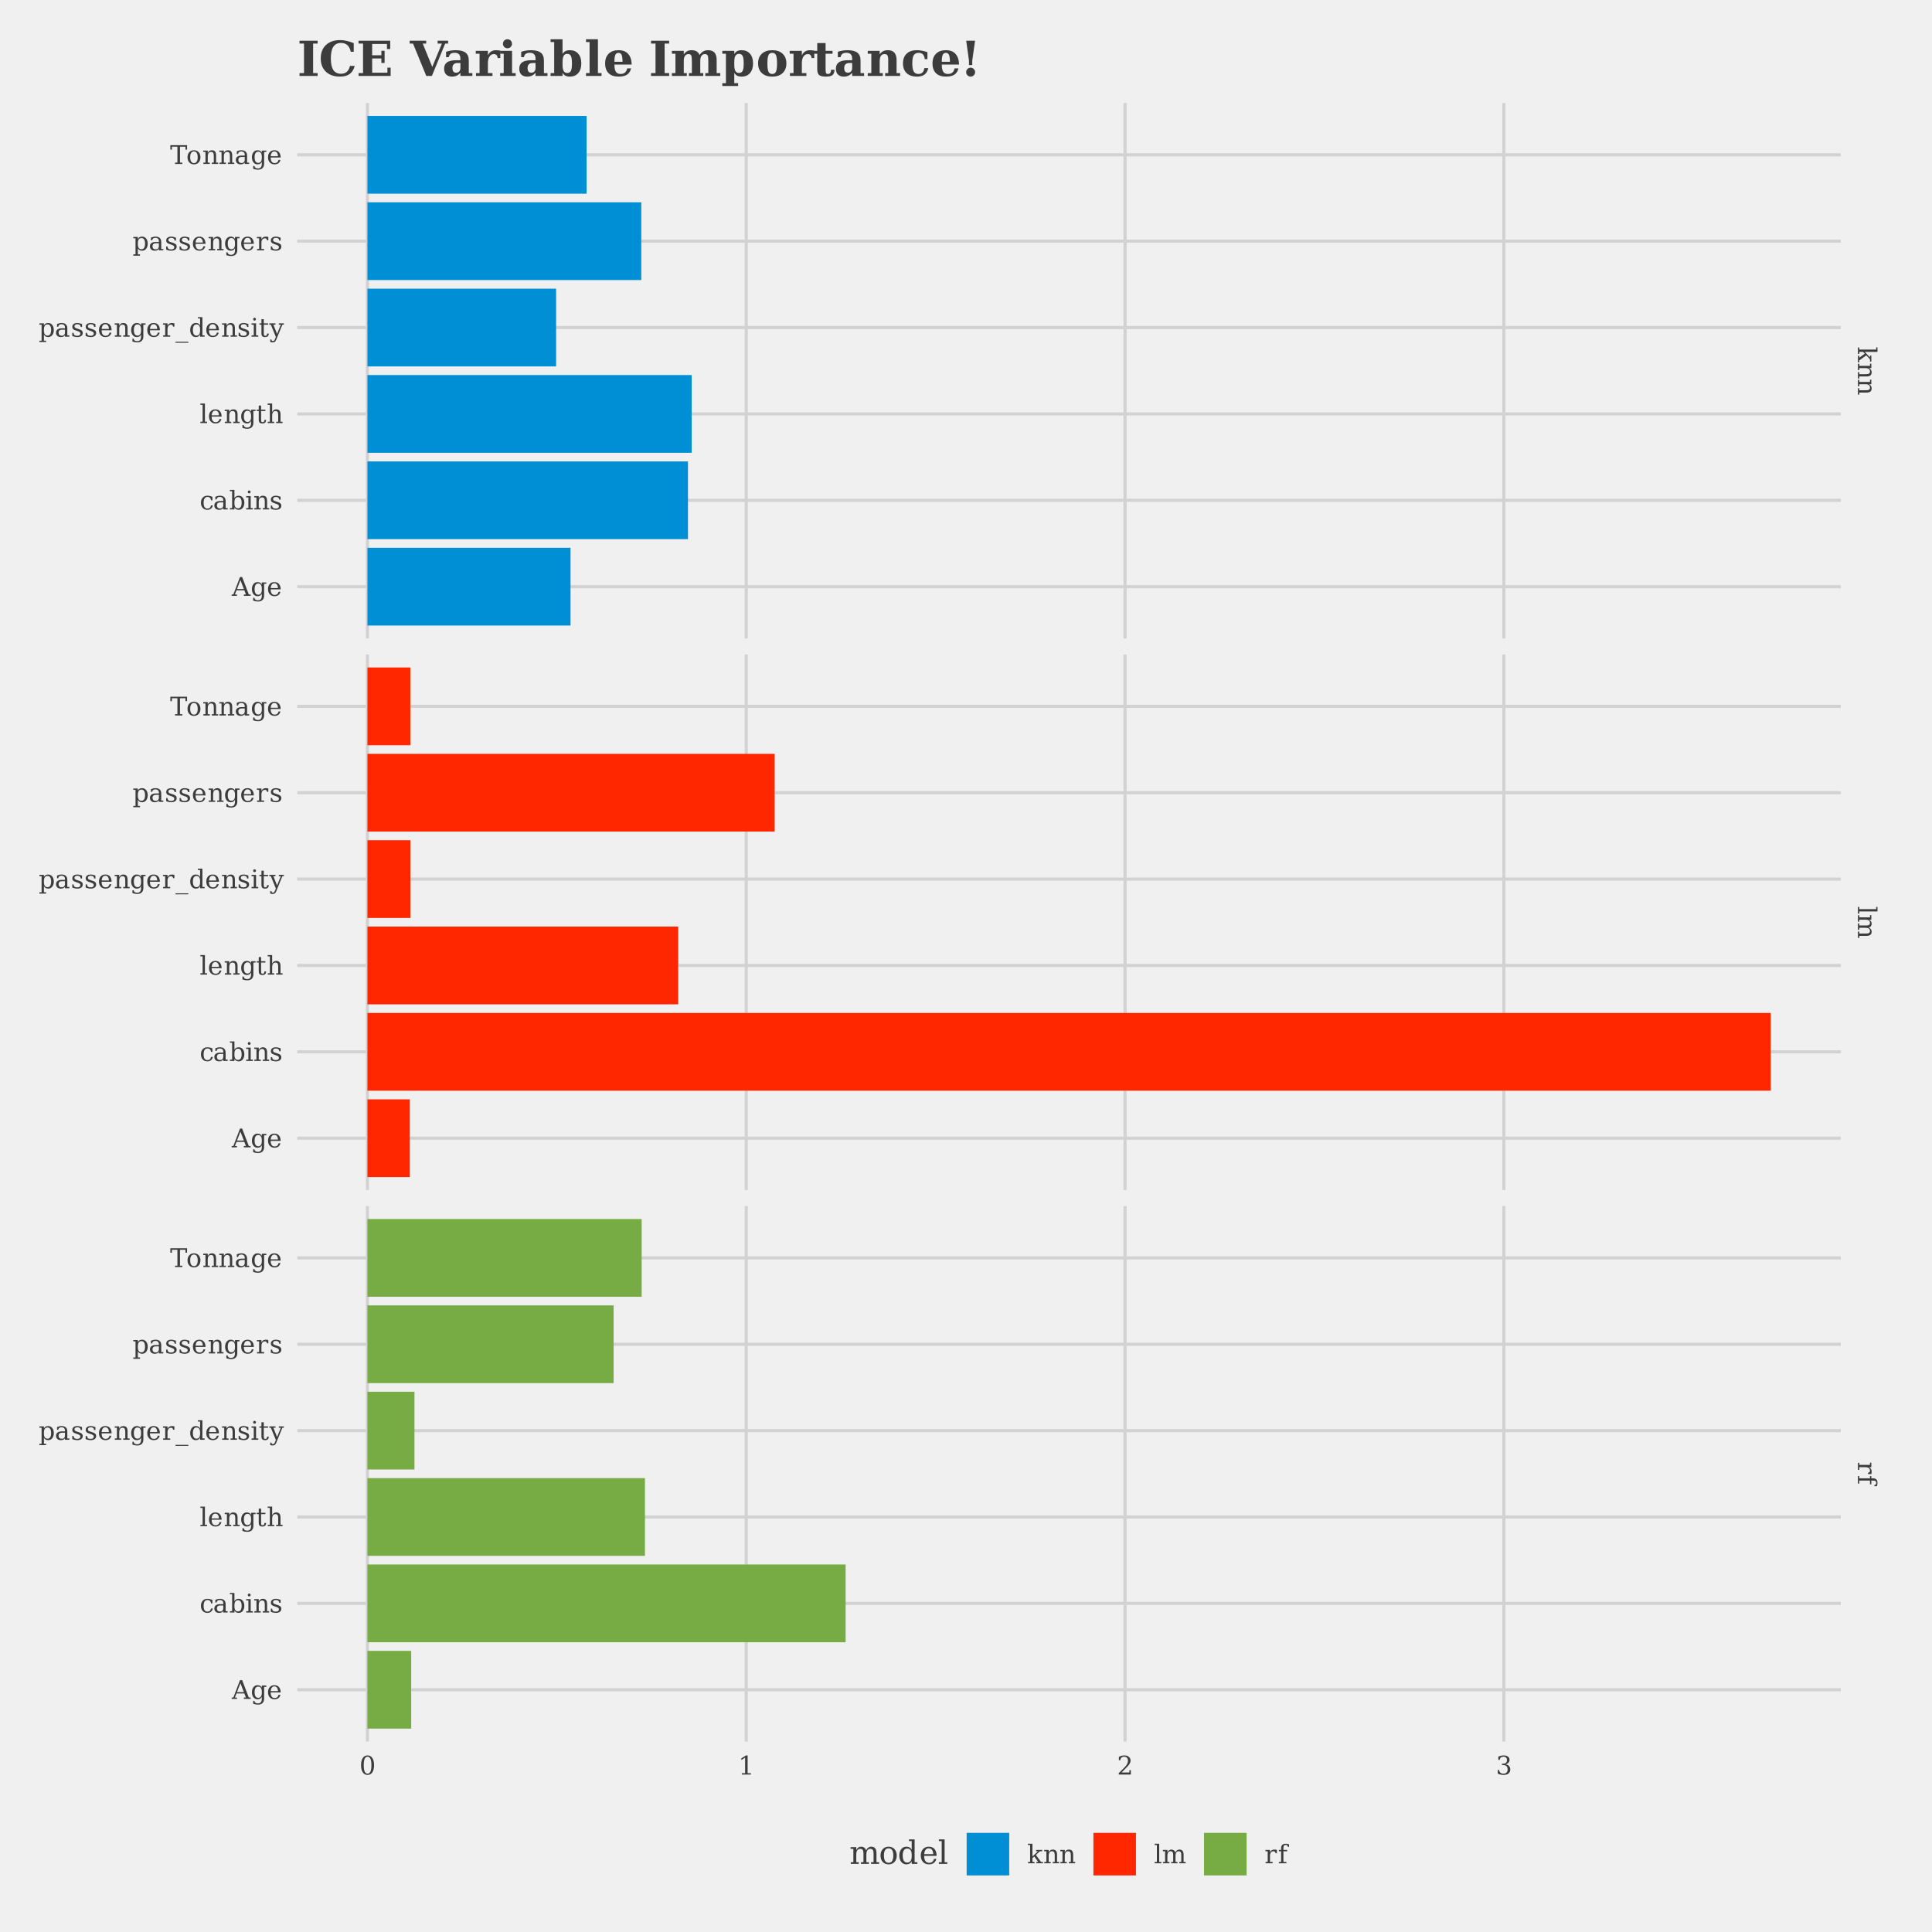 <?xml version="1.0" encoding="UTF-8"?>
<svg xmlns="http://www.w3.org/2000/svg" xmlns:xlink="http://www.w3.org/1999/xlink" width="720pt" height="720pt" viewBox="0 0 720 720" version="1.1">
<defs>
<g>
<symbol overflow="visible" id="glyph0-0">
<path style="stroke:none;" d="M -1.703 0.484 L 6.766 0.484 L 6.766 5.281 L -1.703 5.281 Z M -1.156 1.016 L -1.156 4.734 L 6.219 4.734 L 6.219 1.016 Z M -1.156 1.016 "/>
</symbol>
<symbol overflow="visible" id="glyph0-1">
<path style="stroke:none;" d="M 0 2.75 L 0 0.328 L 0.5 0.328 L 0.5 1.109 L 6.797 1.109 L 6.797 0.281 L 7.281 0.281 L 7.281 1.969 L 2.547 1.969 L 4.484 4.062 L 4.484 3.344 L 4.984 3.344 L 4.984 5.609 L 4.484 5.609 L 4.484 4.75 L 3.109 3.266 L 0.5 5.156 L 0.5 5.875 L 0 5.875 L 0 3.422 L 0.5 3.422 L 0.5 4.141 L 2.547 2.641 L 1.906 1.969 L 0.5 1.969 L 0.5 2.75 Z M 0 2.75 "/>
</symbol>
<symbol overflow="visible" id="glyph0-2">
<path style="stroke:none;" d="M 0 0.391 L 0.5 0.391 L 0.5 1.172 L 4.484 1.172 L 4.484 0.344 L 4.984 0.344 L 4.984 2.031 L 4.094 2.031 C 4.426 2.188 4.676 2.391 4.844 2.641 C 5.02 2.898 5.109 3.203 5.109 3.547 C 5.109 4.086 4.953 4.488 4.641 4.75 C 4.328 5.008 3.836 5.141 3.172 5.141 L 0.5 5.141 L 0.5 5.906 L 0 5.906 L 0 3.531 L 0.5 3.531 L 0.5 4.281 L 2.891 4.281 C 3.504 4.281 3.922 4.203 4.141 4.047 C 4.367 3.898 4.484 3.641 4.484 3.266 C 4.484 2.859 4.336 2.551 4.047 2.344 C 3.754 2.133 3.328 2.031 2.766 2.031 L 0.5 2.031 L 0.5 2.781 L 0 2.781 Z M 0 0.391 "/>
</symbol>
<symbol overflow="visible" id="glyph0-3">
<path style="stroke:none;" d="M 0.5 1.969 L 0.5 2.781 L 0 2.781 L 0 0.281 L 0.5 0.281 L 0.5 1.109 L 6.797 1.109 L 6.797 0.281 L 7.281 0.281 L 7.281 1.969 Z M 0.5 1.969 "/>
</symbol>
<symbol overflow="visible" id="glyph0-4">
<path style="stroke:none;" d="M 4.016 4.969 C 4.379 5.133 4.648 5.344 4.828 5.594 C 5.016 5.852 5.109 6.156 5.109 6.5 C 5.109 7.02 4.945 7.41 4.625 7.672 C 4.301 7.93 3.816 8.062 3.172 8.062 L 0.5 8.062 L 0.5 8.828 L 0 8.828 L 0 6.453 L 0.5 6.453 L 0.5 7.203 L 3.062 7.203 C 3.57 7.203 3.938 7.125 4.156 6.969 C 4.375 6.82 4.484 6.57 4.484 6.219 C 4.484 5.844 4.336 5.551 4.047 5.344 C 3.754 5.145 3.328 5.047 2.766 5.047 L 0.5 5.047 L 0.5 5.797 L 0 5.797 L 0 3.438 L 0.5 3.438 L 0.5 4.188 L 3.094 4.188 C 3.594 4.188 3.945 4.109 4.156 3.953 C 4.375 3.805 4.484 3.562 4.484 3.219 C 4.484 2.832 4.336 2.535 4.047 2.328 C 3.754 2.129 3.328 2.031 2.766 2.031 L 0.5 2.031 L 0.5 2.781 L 0 2.781 L 0 0.391 L 0.5 0.391 L 0.5 1.172 L 4.484 1.172 L 4.484 0.344 L 4.984 0.344 L 4.984 2.031 L 4.094 2.031 C 4.426 2.188 4.676 2.391 4.844 2.641 C 5.02 2.891 5.109 3.172 5.109 3.484 C 5.109 3.867 5.016 4.191 4.828 4.453 C 4.641 4.711 4.367 4.883 4.016 4.969 Z M 4.016 4.969 "/>
</symbol>
<symbol overflow="visible" id="glyph0-5">
<path style="stroke:none;" d="M 4.984 4.594 L 3.75 4.594 L 3.75 4.094 C 3.988 4.07 4.172 4 4.297 3.875 C 4.422 3.758 4.484 3.582 4.484 3.344 C 4.484 2.926 4.332 2.602 4.031 2.375 C 3.738 2.145 3.316 2.031 2.766 2.031 L 0.5 2.031 L 0.5 3.031 L 0 3.031 L 0 0.391 L 0.5 0.391 L 0.5 1.172 L 4.484 1.172 L 4.484 0.344 L 4.984 0.344 L 4.984 2.031 L 4.094 2.031 C 4.438 2.195 4.691 2.41 4.859 2.672 C 5.023 2.941 5.109 3.27 5.109 3.656 C 5.109 3.789 5.098 3.938 5.078 4.094 C 5.055 4.25 5.023 4.414 4.984 4.594 Z M 4.984 4.594 "/>
</symbol>
<symbol overflow="visible" id="glyph0-6">
<path style="stroke:none;" d="M 6.109 4.125 L 6.109 3.672 C 6.348 3.672 6.523 3.602 6.641 3.469 C 6.766 3.344 6.828 3.156 6.828 2.906 C 6.828 2.582 6.738 2.352 6.562 2.219 C 6.383 2.094 6.07 2.031 5.625 2.031 L 4.984 2.031 L 4.984 3.422 L 4.484 3.422 L 4.484 2.031 L 0.5 2.031 L 0.5 3.141 L 0 3.141 L 0 0.344 L 0.5 0.344 L 0.5 1.172 L 4.484 1.172 L 4.484 0.344 L 4.984 0.344 L 4.984 1.172 L 5.609 1.172 C 6.16 1.172 6.578 1.312 6.859 1.594 C 7.141 1.883 7.281 2.312 7.281 2.875 C 7.281 3.082 7.258 3.289 7.219 3.5 C 7.188 3.707 7.133 3.914 7.062 4.125 Z M 6.109 4.125 "/>
</symbol>
<symbol overflow="visible" id="glyph1-0">
<path style="stroke:none;" d="M 0.484 1.703 L 0.484 -6.766 L 5.281 -6.766 L 5.281 1.703 Z M 1.016 1.156 L 4.734 1.156 L 4.734 -6.219 L 1.016 -6.219 Z M 1.016 1.156 "/>
</symbol>
<symbol overflow="visible" id="glyph1-1">
<path style="stroke:none;" d="M 3.047 -0.328 C 3.523 -0.328 3.883 -0.586 4.125 -1.109 C 4.363 -1.641 4.484 -2.43 4.484 -3.484 C 4.484 -4.547 4.363 -5.336 4.125 -5.859 C 3.883 -6.391 3.523 -6.656 3.047 -6.656 C 2.566 -6.656 2.207 -6.391 1.969 -5.859 C 1.738 -5.336 1.625 -4.547 1.625 -3.484 C 1.625 -2.43 1.738 -1.641 1.969 -1.109 C 2.207 -0.586 2.566 -0.328 3.047 -0.328 Z M 3.047 0.141 C 2.285 0.141 1.691 -0.176 1.266 -0.812 C 0.836 -1.457 0.625 -2.348 0.625 -3.484 C 0.625 -4.629 0.836 -5.52 1.266 -6.156 C 1.691 -6.801 2.285 -7.125 3.047 -7.125 C 3.805 -7.125 4.398 -6.801 4.828 -6.156 C 5.254 -5.52 5.469 -4.629 5.469 -3.484 C 5.469 -2.348 5.254 -1.457 4.828 -0.812 C 4.398 -0.176 3.805 0.141 3.047 0.141 Z M 3.047 0.141 "/>
</symbol>
<symbol overflow="visible" id="glyph1-2">
<path style="stroke:none;" d="M 1.359 0 L 1.359 -0.5 L 2.578 -0.5 L 2.578 -6.312 L 1.172 -5.406 L 1.172 -6.016 L 2.875 -7.125 L 3.516 -7.125 L 3.516 -0.5 L 4.734 -0.5 L 4.734 0 Z M 1.359 0 "/>
</symbol>
<symbol overflow="visible" id="glyph1-3">
<path style="stroke:none;" d="M 1.234 -5.328 L 0.703 -5.328 L 0.703 -6.578 C 1.035 -6.754 1.367 -6.891 1.703 -6.984 C 2.047 -7.078 2.379 -7.125 2.703 -7.125 C 3.43 -7.125 4.004 -6.945 4.422 -6.594 C 4.848 -6.238 5.062 -5.758 5.062 -5.156 C 5.062 -4.469 4.582 -3.648 3.625 -2.703 C 3.551 -2.629 3.5 -2.57 3.469 -2.531 L 1.703 -0.766 L 4.609 -0.766 L 4.609 -1.625 L 5.156 -1.625 L 5.156 0 L 0.656 0 L 0.656 -0.516 L 2.766 -2.625 C 3.234 -3.094 3.566 -3.52 3.766 -3.906 C 3.973 -4.301 4.078 -4.719 4.078 -5.156 C 4.078 -5.625 3.953 -5.988 3.703 -6.25 C 3.461 -6.52 3.125 -6.656 2.688 -6.656 C 2.25 -6.656 1.906 -6.539 1.656 -6.312 C 1.414 -6.094 1.273 -5.766 1.234 -5.328 Z M 1.234 -5.328 "/>
</symbol>
<symbol overflow="visible" id="glyph1-4">
<path style="stroke:none;" d="M 0.938 -6.703 C 1.301 -6.836 1.648 -6.941 1.984 -7.016 C 2.316 -7.086 2.629 -7.125 2.922 -7.125 C 3.609 -7.125 4.145 -6.973 4.531 -6.672 C 4.914 -6.379 5.109 -5.973 5.109 -5.453 C 5.109 -5.023 4.973 -4.672 4.703 -4.391 C 4.441 -4.109 4.066 -3.914 3.578 -3.812 C 4.148 -3.738 4.594 -3.531 4.906 -3.188 C 5.227 -2.852 5.391 -2.422 5.391 -1.891 C 5.391 -1.234 5.172 -0.727 4.734 -0.375 C 4.297 -0.031 3.664 0.141 2.844 0.141 C 2.477 0.141 2.117 0.098 1.766 0.016 C 1.422 -0.055 1.078 -0.176 0.734 -0.344 L 0.734 -1.703 L 1.25 -1.703 C 1.281 -1.242 1.43 -0.898 1.703 -0.672 C 1.984 -0.441 2.367 -0.328 2.859 -0.328 C 3.336 -0.328 3.711 -0.461 3.984 -0.734 C 4.266 -1.016 4.406 -1.395 4.406 -1.875 C 4.406 -2.426 4.258 -2.844 3.969 -3.125 C 3.688 -3.406 3.27 -3.547 2.719 -3.547 L 2.281 -3.547 L 2.281 -4.031 L 2.516 -4.031 C 3.055 -4.031 3.461 -4.141 3.734 -4.359 C 4.016 -4.586 4.156 -4.93 4.156 -5.391 C 4.156 -5.797 4.039 -6.109 3.812 -6.328 C 3.594 -6.547 3.27 -6.656 2.844 -6.656 C 2.426 -6.656 2.098 -6.555 1.859 -6.359 C 1.629 -6.16 1.492 -5.863 1.453 -5.469 L 0.938 -5.469 Z M 0.938 -6.703 "/>
</symbol>
<symbol overflow="visible" id="glyph1-5">
<path style="stroke:none;" d="M 1.922 -2.531 L 4.484 -2.531 L 3.203 -5.859 Z M -0.062 0 L -0.062 -0.5 L 0.562 -0.5 L 3.047 -7 L 3.844 -7 L 6.328 -0.5 L 7.016 -0.5 L 7.016 0 L 4.484 0 L 4.484 -0.5 L 5.25 -0.5 L 4.672 -2.031 L 1.734 -2.031 L 1.141 -0.5 L 1.906 -0.5 L 1.906 0 Z M -0.062 0 "/>
</symbol>
<symbol overflow="visible" id="glyph1-6">
<path style="stroke:none;" d="M 5.031 -4.484 L 5.031 -0.109 C 5.031 0.609 4.832 1.16 4.438 1.547 C 4.051 1.93 3.492 2.125 2.766 2.125 C 2.43 2.125 2.113 2.094 1.812 2.031 C 1.52 1.977 1.234 1.895 0.953 1.781 L 0.953 0.734 L 1.406 0.734 C 1.469 1.055 1.602 1.289 1.812 1.438 C 2.02 1.594 2.316 1.672 2.703 1.672 C 3.211 1.672 3.582 1.523 3.812 1.234 C 4.051 0.953 4.172 0.504 4.172 -0.109 L 4.172 -0.781 C 4.004 -0.469 3.789 -0.234 3.531 -0.078 C 3.27 0.066 2.945 0.141 2.562 0.141 C 1.945 0.141 1.445 -0.102 1.062 -0.594 C 0.676 -1.082 0.484 -1.711 0.484 -2.484 C 0.484 -3.266 0.676 -3.895 1.062 -4.375 C 1.445 -4.863 1.945 -5.109 2.562 -5.109 C 2.945 -5.109 3.27 -5.035 3.531 -4.891 C 3.789 -4.742 4.004 -4.516 4.172 -4.203 L 4.172 -4.984 L 5.859 -4.984 L 5.859 -4.484 Z M 4.172 -2.734 C 4.172 -3.328 4.055 -3.781 3.828 -4.094 C 3.598 -4.414 3.266 -4.578 2.828 -4.578 C 2.391 -4.578 2.055 -4.398 1.828 -4.047 C 1.598 -3.703 1.484 -3.18 1.484 -2.484 C 1.484 -1.805 1.598 -1.289 1.828 -0.938 C 2.055 -0.582 2.391 -0.406 2.828 -0.406 C 3.266 -0.406 3.598 -0.562 3.828 -0.875 C 4.055 -1.188 4.172 -1.645 4.172 -2.25 Z M 4.172 -2.734 "/>
</symbol>
<symbol overflow="visible" id="glyph1-7">
<path style="stroke:none;" d="M 5.203 -2.406 L 1.484 -2.406 L 1.484 -2.359 C 1.484 -1.691 1.609 -1.188 1.859 -0.844 C 2.117 -0.5 2.492 -0.328 2.984 -0.328 C 3.359 -0.328 3.664 -0.426 3.906 -0.625 C 4.156 -0.82 4.328 -1.117 4.422 -1.516 L 5.109 -1.516 C 4.973 -0.961 4.719 -0.547 4.344 -0.266 C 3.977 0.004 3.492 0.141 2.891 0.141 C 2.16 0.141 1.578 -0.098 1.141 -0.578 C 0.703 -1.055 0.484 -1.691 0.484 -2.484 C 0.484 -3.273 0.695 -3.91 1.125 -4.391 C 1.562 -4.867 2.133 -5.109 2.844 -5.109 C 3.594 -5.109 4.164 -4.875 4.562 -4.406 C 4.969 -3.945 5.18 -3.281 5.203 -2.406 Z M 4.188 -2.891 C 4.164 -3.473 4.039 -3.91 3.812 -4.203 C 3.582 -4.504 3.258 -4.656 2.844 -4.656 C 2.445 -4.656 2.133 -4.504 1.906 -4.203 C 1.676 -3.91 1.535 -3.473 1.484 -2.891 Z M 4.188 -2.891 "/>
</symbol>
<symbol overflow="visible" id="glyph1-8">
<path style="stroke:none;" d="M 4.938 -1.5 C 4.812 -0.969 4.57 -0.562 4.219 -0.281 C 3.875 0 3.43 0.141 2.891 0.141 C 2.16 0.141 1.578 -0.098 1.141 -0.578 C 0.703 -1.055 0.484 -1.691 0.484 -2.484 C 0.484 -3.285 0.703 -3.922 1.141 -4.391 C 1.578 -4.867 2.16 -5.109 2.891 -5.109 C 3.203 -5.109 3.516 -5.07 3.828 -5 C 4.141 -4.926 4.453 -4.816 4.766 -4.672 L 4.766 -3.391 L 4.266 -3.391 C 4.203 -3.828 4.062 -4.145 3.844 -4.344 C 3.625 -4.551 3.305 -4.656 2.891 -4.656 C 2.43 -4.656 2.082 -4.473 1.844 -4.109 C 1.602 -3.742 1.484 -3.203 1.484 -2.484 C 1.484 -1.773 1.598 -1.238 1.828 -0.875 C 2.066 -0.508 2.422 -0.328 2.891 -0.328 C 3.266 -0.328 3.562 -0.422 3.781 -0.609 C 4.008 -0.805 4.16 -1.102 4.234 -1.5 Z M 4.938 -1.5 "/>
</symbol>
<symbol overflow="visible" id="glyph1-9">
<path style="stroke:none;" d="M 3.812 -1.562 L 3.812 -2.625 L 2.703 -2.625 C 2.273 -2.625 1.957 -2.531 1.75 -2.344 C 1.539 -2.156 1.438 -1.875 1.438 -1.5 C 1.438 -1.145 1.539 -0.863 1.75 -0.656 C 1.969 -0.457 2.258 -0.359 2.625 -0.359 C 2.977 -0.359 3.266 -0.469 3.484 -0.688 C 3.703 -0.914 3.812 -1.207 3.812 -1.562 Z M 4.688 -3.109 L 4.688 -0.5 L 5.453 -0.5 L 5.453 0 L 3.812 0 L 3.812 -0.531 C 3.625 -0.301 3.406 -0.129 3.156 -0.016 C 2.906 0.086 2.613 0.141 2.281 0.141 C 1.727 0.141 1.289 -0.004 0.969 -0.297 C 0.645 -0.598 0.484 -1 0.484 -1.5 C 0.484 -2.008 0.664 -2.406 1.031 -2.688 C 1.406 -2.977 1.93 -3.125 2.609 -3.125 L 3.812 -3.125 L 3.812 -3.469 C 3.812 -3.844 3.695 -4.133 3.469 -4.344 C 3.238 -4.551 2.914 -4.656 2.5 -4.656 C 2.156 -4.656 1.879 -4.578 1.672 -4.422 C 1.473 -4.266 1.352 -4.031 1.312 -3.719 L 0.859 -3.719 L 0.859 -4.734 C 1.16 -4.859 1.453 -4.953 1.734 -5.016 C 2.016 -5.078 2.289 -5.109 2.562 -5.109 C 3.25 -5.109 3.773 -4.938 4.141 -4.594 C 4.504 -4.258 4.688 -3.766 4.688 -3.109 Z M 4.688 -3.109 "/>
</symbol>
<symbol overflow="visible" id="glyph1-10">
<path style="stroke:none;" d="M 1.109 -0.5 L 1.109 -6.797 L 0.281 -6.797 L 0.281 -7.281 L 1.969 -7.281 L 1.969 -4.203 C 2.133 -4.516 2.348 -4.742 2.609 -4.891 C 2.867 -5.035 3.191 -5.109 3.578 -5.109 C 4.191 -5.109 4.691 -4.863 5.078 -4.375 C 5.461 -3.895 5.656 -3.266 5.656 -2.484 C 5.656 -1.711 5.461 -1.082 5.078 -0.594 C 4.691 -0.102 4.191 0.141 3.578 0.141 C 3.191 0.141 2.867 0.066 2.609 -0.078 C 2.348 -0.234 2.133 -0.469 1.969 -0.781 L 1.969 0 L 0.281 0 L 0.281 -0.5 Z M 1.969 -2.25 C 1.969 -1.645 2.082 -1.188 2.312 -0.875 C 2.539 -0.562 2.875 -0.406 3.312 -0.406 C 3.75 -0.406 4.082 -0.582 4.312 -0.938 C 4.539 -1.289 4.656 -1.805 4.656 -2.484 C 4.656 -3.18 4.539 -3.703 4.312 -4.047 C 4.082 -4.398 3.75 -4.578 3.312 -4.578 C 2.875 -4.578 2.539 -4.414 2.312 -4.094 C 2.082 -3.781 1.969 -3.328 1.969 -2.734 Z M 1.969 -2.25 "/>
</symbol>
<symbol overflow="visible" id="glyph1-11">
<path style="stroke:none;" d="M 0.938 -6.531 C 0.938 -6.664 0.988 -6.785 1.094 -6.891 C 1.195 -7.004 1.32 -7.062 1.469 -7.062 C 1.613 -7.062 1.738 -7.004 1.844 -6.891 C 1.945 -6.785 2 -6.664 2 -6.531 C 2 -6.383 1.945 -6.258 1.844 -6.156 C 1.738 -6.051 1.613 -6 1.469 -6 C 1.32 -6 1.195 -6.051 1.094 -6.156 C 0.988 -6.258 0.938 -6.383 0.938 -6.531 Z M 2.031 -0.5 L 2.844 -0.5 L 2.844 0 L 0.344 0 L 0.344 -0.5 L 1.172 -0.5 L 1.172 -4.484 L 0.344 -4.484 L 0.344 -4.984 L 2.031 -4.984 Z M 2.031 -0.5 "/>
</symbol>
<symbol overflow="visible" id="glyph1-12">
<path style="stroke:none;" d="M 0.391 0 L 0.391 -0.5 L 1.172 -0.5 L 1.172 -4.484 L 0.344 -4.484 L 0.344 -4.984 L 2.031 -4.984 L 2.031 -4.094 C 2.188 -4.426 2.391 -4.676 2.641 -4.844 C 2.898 -5.02 3.203 -5.109 3.547 -5.109 C 4.086 -5.109 4.488 -4.953 4.75 -4.641 C 5.008 -4.328 5.141 -3.836 5.141 -3.172 L 5.141 -0.5 L 5.906 -0.5 L 5.906 0 L 3.531 0 L 3.531 -0.5 L 4.281 -0.5 L 4.281 -2.891 C 4.281 -3.504 4.203 -3.922 4.047 -4.141 C 3.898 -4.367 3.641 -4.484 3.266 -4.484 C 2.859 -4.484 2.551 -4.336 2.344 -4.047 C 2.133 -3.754 2.031 -3.328 2.031 -2.766 L 2.031 -0.5 L 2.781 -0.5 L 2.781 0 Z M 0.391 0 "/>
</symbol>
<symbol overflow="visible" id="glyph1-13">
<path style="stroke:none;" d="M 0.531 -0.281 L 0.531 -1.438 L 1.031 -1.438 C 1.039 -1.062 1.156 -0.781 1.375 -0.594 C 1.602 -0.414 1.93 -0.328 2.359 -0.328 C 2.742 -0.328 3.035 -0.398 3.234 -0.547 C 3.441 -0.691 3.547 -0.906 3.547 -1.188 C 3.547 -1.406 3.473 -1.578 3.328 -1.703 C 3.18 -1.836 2.867 -1.984 2.391 -2.141 L 1.766 -2.359 C 1.336 -2.492 1.023 -2.66 0.828 -2.859 C 0.641 -3.066 0.547 -3.332 0.547 -3.656 C 0.547 -4.113 0.711 -4.469 1.047 -4.719 C 1.379 -4.977 1.844 -5.109 2.438 -5.109 C 2.695 -5.109 2.973 -5.07 3.266 -5 C 3.555 -4.938 3.859 -4.844 4.172 -4.719 L 4.172 -3.625 L 3.672 -3.625 C 3.66 -3.945 3.547 -4.195 3.328 -4.375 C 3.117 -4.562 2.832 -4.656 2.469 -4.656 C 2.102 -4.656 1.828 -4.586 1.641 -4.453 C 1.453 -4.328 1.359 -4.141 1.359 -3.891 C 1.359 -3.672 1.426 -3.5 1.562 -3.375 C 1.707 -3.25 1.992 -3.125 2.422 -3 L 3.094 -2.781 C 3.57 -2.633 3.914 -2.453 4.125 -2.234 C 4.332 -2.016 4.438 -1.727 4.438 -1.375 C 4.438 -0.906 4.254 -0.535 3.891 -0.266 C 3.523 0.004 3.031 0.141 2.406 0.141 C 2.082 0.141 1.766 0.102 1.453 0.031 C 1.148 -0.031 0.844 -0.133 0.531 -0.281 Z M 0.531 -0.281 "/>
</symbol>
<symbol overflow="visible" id="glyph1-14">
<path style="stroke:none;" d="M 1.969 -0.5 L 2.781 -0.5 L 2.781 0 L 0.281 0 L 0.281 -0.5 L 1.109 -0.5 L 1.109 -6.797 L 0.281 -6.797 L 0.281 -7.281 L 1.969 -7.281 Z M 1.969 -0.5 "/>
</symbol>
<symbol overflow="visible" id="glyph1-15">
<path style="stroke:none;" d="M 1.031 -4.484 L 0.281 -4.484 L 0.281 -4.984 L 1.031 -4.984 L 1.031 -6.531 L 1.906 -6.531 L 1.906 -4.984 L 3.516 -4.984 L 3.516 -4.484 L 1.906 -4.484 L 1.906 -1.312 C 1.906 -0.895 1.941 -0.625 2.016 -0.5 C 2.098 -0.383 2.25 -0.328 2.469 -0.328 C 2.695 -0.328 2.863 -0.391 2.969 -0.516 C 3.07 -0.648 3.125 -0.867 3.125 -1.172 L 3.781 -1.172 C 3.758 -0.711 3.633 -0.379 3.406 -0.172 C 3.188 0.035 2.852 0.141 2.406 0.141 C 1.906 0.141 1.551 0.031 1.344 -0.188 C 1.133 -0.414 1.031 -0.789 1.031 -1.312 Z M 1.031 -4.484 "/>
</symbol>
<symbol overflow="visible" id="glyph1-16">
<path style="stroke:none;" d="M 0.391 0 L 0.391 -0.5 L 1.172 -0.5 L 1.172 -6.797 L 0.344 -6.797 L 0.344 -7.281 L 2.031 -7.281 L 2.031 -4.094 C 2.188 -4.426 2.391 -4.676 2.641 -4.844 C 2.898 -5.02 3.203 -5.109 3.547 -5.109 C 4.086 -5.109 4.488 -4.953 4.75 -4.641 C 5.008 -4.328 5.141 -3.836 5.141 -3.172 L 5.141 -0.5 L 5.906 -0.5 L 5.906 0 L 3.531 0 L 3.531 -0.5 L 4.281 -0.5 L 4.281 -2.891 C 4.281 -3.504 4.203 -3.922 4.047 -4.141 C 3.898 -4.367 3.641 -4.484 3.266 -4.484 C 2.859 -4.484 2.551 -4.336 2.344 -4.047 C 2.133 -3.754 2.031 -3.328 2.031 -2.766 L 2.031 -0.5 L 2.781 -0.5 L 2.781 0 Z M 0.391 0 "/>
</symbol>
<symbol overflow="visible" id="glyph1-17">
<path style="stroke:none;" d="M 1.969 -2.734 L 1.969 -2.25 C 1.969 -1.645 2.082 -1.188 2.312 -0.875 C 2.539 -0.562 2.875 -0.406 3.312 -0.406 C 3.75 -0.406 4.082 -0.582 4.312 -0.938 C 4.539 -1.289 4.656 -1.805 4.656 -2.484 C 4.656 -3.18 4.539 -3.703 4.312 -4.047 C 4.082 -4.398 3.75 -4.578 3.312 -4.578 C 2.875 -4.578 2.539 -4.414 2.312 -4.094 C 2.082 -3.781 1.969 -3.328 1.969 -2.734 Z M 1.109 -4.484 L 0.281 -4.484 L 0.281 -4.984 L 1.969 -4.984 L 1.969 -4.203 C 2.133 -4.516 2.348 -4.742 2.609 -4.891 C 2.867 -5.035 3.191 -5.109 3.578 -5.109 C 4.191 -5.109 4.691 -4.863 5.078 -4.375 C 5.461 -3.895 5.656 -3.266 5.656 -2.484 C 5.656 -1.711 5.461 -1.082 5.078 -0.594 C 4.691 -0.102 4.191 0.141 3.578 0.141 C 3.191 0.141 2.867 0.066 2.609 -0.078 C 2.348 -0.234 2.133 -0.469 1.969 -0.781 L 1.969 1.5 L 2.781 1.5 L 2.781 2 L 0.281 2 L 0.281 1.5 L 1.109 1.5 Z M 1.109 -4.484 "/>
</symbol>
<symbol overflow="visible" id="glyph1-18">
<path style="stroke:none;" d="M 4.594 -4.984 L 4.594 -3.75 L 4.094 -3.75 C 4.07 -3.988 4 -4.172 3.875 -4.297 C 3.758 -4.422 3.582 -4.484 3.344 -4.484 C 2.926 -4.484 2.602 -4.332 2.375 -4.031 C 2.145 -3.738 2.031 -3.316 2.031 -2.766 L 2.031 -0.5 L 3.031 -0.5 L 3.031 0 L 0.391 0 L 0.391 -0.5 L 1.172 -0.5 L 1.172 -4.484 L 0.344 -4.484 L 0.344 -4.984 L 2.031 -4.984 L 2.031 -4.094 C 2.195 -4.438 2.41 -4.691 2.672 -4.859 C 2.941 -5.023 3.27 -5.109 3.656 -5.109 C 3.789 -5.109 3.938 -5.098 4.094 -5.078 C 4.25 -5.055 4.414 -5.023 4.594 -4.984 Z M 4.594 -4.984 "/>
</symbol>
<symbol overflow="visible" id="glyph1-19">
<path style="stroke:none;" d="M 4.797 1.891 L 4.797 2.266 L 0 2.266 L 0 1.891 Z M 4.797 1.891 "/>
</symbol>
<symbol overflow="visible" id="glyph1-20">
<path style="stroke:none;" d="M 5.031 -0.5 L 5.859 -0.5 L 5.859 0 L 4.172 0 L 4.172 -0.781 C 4.004 -0.469 3.789 -0.234 3.531 -0.078 C 3.27 0.066 2.945 0.141 2.562 0.141 C 1.945 0.141 1.445 -0.102 1.062 -0.594 C 0.676 -1.082 0.484 -1.711 0.484 -2.484 C 0.484 -3.266 0.676 -3.895 1.062 -4.375 C 1.445 -4.863 1.945 -5.109 2.562 -5.109 C 2.945 -5.109 3.27 -5.035 3.531 -4.891 C 3.789 -4.742 4.004 -4.516 4.172 -4.203 L 4.172 -6.797 L 3.359 -6.797 L 3.359 -7.281 L 5.031 -7.281 Z M 4.172 -2.25 L 4.172 -2.734 C 4.172 -3.328 4.055 -3.781 3.828 -4.094 C 3.598 -4.414 3.266 -4.578 2.828 -4.578 C 2.391 -4.578 2.055 -4.398 1.828 -4.047 C 1.598 -3.703 1.484 -3.18 1.484 -2.484 C 1.484 -1.805 1.598 -1.289 1.828 -0.938 C 2.055 -0.582 2.391 -0.406 2.828 -0.406 C 3.266 -0.406 3.598 -0.562 3.828 -0.875 C 4.055 -1.188 4.172 -1.645 4.172 -2.25 Z M 4.172 -2.25 "/>
</symbol>
<symbol overflow="visible" id="glyph1-21">
<path style="stroke:none;" d="M 2.078 0.906 L 2.406 0.078 L 0.531 -4.484 L -0.031 -4.484 L -0.031 -4.984 L 2.266 -4.984 L 2.266 -4.484 L 1.469 -4.484 L 2.859 -1.047 L 4.266 -4.484 L 3.516 -4.484 L 3.516 -4.984 L 5.391 -4.984 L 5.391 -4.484 L 4.828 -4.484 L 2.547 1.125 C 2.391 1.508 2.219 1.77 2.031 1.906 C 1.844 2.051 1.578 2.125 1.234 2.125 C 1.078 2.125 0.922 2.113 0.766 2.094 C 0.617 2.07 0.469 2.035 0.312 1.984 L 0.312 1.031 L 0.75 1.031 C 0.77 1.25 0.82 1.398 0.906 1.484 C 1 1.578 1.141 1.625 1.328 1.625 C 1.492 1.625 1.629 1.578 1.734 1.484 C 1.836 1.391 1.953 1.195 2.078 0.906 Z M 2.078 0.906 "/>
</symbol>
<symbol overflow="visible" id="glyph1-22">
<path style="stroke:none;" d="M 1.828 0 L 1.828 -0.5 L 2.719 -0.5 L 2.719 -6.438 L 0.672 -6.438 L 0.672 -5.344 L 0.094 -5.344 L 0.094 -7 L 6.312 -7 L 6.312 -5.344 L 5.734 -5.344 L 5.734 -6.438 L 3.672 -6.438 L 3.672 -0.5 L 4.562 -0.5 L 4.562 0 Z M 1.828 0 "/>
</symbol>
<symbol overflow="visible" id="glyph1-23">
<path style="stroke:none;" d="M 2.891 -0.328 C 3.348 -0.328 3.691 -0.508 3.922 -0.875 C 4.16 -1.238 4.281 -1.773 4.281 -2.484 C 4.281 -3.203 4.16 -3.742 3.922 -4.109 C 3.691 -4.473 3.348 -4.656 2.891 -4.656 C 2.422 -4.656 2.066 -4.473 1.828 -4.109 C 1.598 -3.742 1.484 -3.203 1.484 -2.484 C 1.484 -1.773 1.602 -1.238 1.844 -0.875 C 2.082 -0.508 2.43 -0.328 2.891 -0.328 Z M 2.891 0.141 C 2.16 0.141 1.578 -0.098 1.141 -0.578 C 0.703 -1.055 0.484 -1.691 0.484 -2.484 C 0.484 -3.285 0.703 -3.922 1.141 -4.391 C 1.578 -4.867 2.16 -5.109 2.891 -5.109 C 3.617 -5.109 4.203 -4.867 4.641 -4.391 C 5.078 -3.922 5.297 -3.285 5.297 -2.484 C 5.297 -1.691 5.078 -1.055 4.641 -0.578 C 4.203 -0.098 3.617 0.141 2.891 0.141 Z M 2.891 0.141 "/>
</symbol>
<symbol overflow="visible" id="glyph1-24">
<path style="stroke:none;" d="M 2.75 0 L 0.328 0 L 0.328 -0.5 L 1.109 -0.5 L 1.109 -6.797 L 0.281 -6.797 L 0.281 -7.281 L 1.969 -7.281 L 1.969 -2.547 L 4.062 -4.484 L 3.344 -4.484 L 3.344 -4.984 L 5.609 -4.984 L 5.609 -4.484 L 4.75 -4.484 L 3.266 -3.109 L 5.156 -0.5 L 5.875 -0.5 L 5.875 0 L 3.422 0 L 3.422 -0.5 L 4.141 -0.5 L 2.641 -2.547 L 1.969 -1.906 L 1.969 -0.5 L 2.75 -0.5 Z M 2.75 0 "/>
</symbol>
<symbol overflow="visible" id="glyph1-25">
<path style="stroke:none;" d="M 4.969 -4.016 C 5.133 -4.379 5.344 -4.648 5.594 -4.828 C 5.852 -5.016 6.156 -5.109 6.5 -5.109 C 7.02 -5.109 7.41 -4.945 7.672 -4.625 C 7.93 -4.301 8.062 -3.816 8.062 -3.172 L 8.062 -0.5 L 8.828 -0.5 L 8.828 0 L 6.453 0 L 6.453 -0.5 L 7.203 -0.5 L 7.203 -3.062 C 7.203 -3.57 7.125 -3.938 6.969 -4.156 C 6.82 -4.375 6.57 -4.484 6.219 -4.484 C 5.844 -4.484 5.551 -4.336 5.344 -4.047 C 5.145 -3.754 5.047 -3.328 5.047 -2.766 L 5.047 -0.5 L 5.797 -0.5 L 5.797 0 L 3.438 0 L 3.438 -0.5 L 4.188 -0.5 L 4.188 -3.094 C 4.188 -3.594 4.109 -3.945 3.953 -4.156 C 3.805 -4.375 3.562 -4.484 3.219 -4.484 C 2.832 -4.484 2.535 -4.336 2.328 -4.047 C 2.129 -3.754 2.031 -3.328 2.031 -2.766 L 2.031 -0.5 L 2.781 -0.5 L 2.781 0 L 0.391 0 L 0.391 -0.5 L 1.172 -0.5 L 1.172 -4.484 L 0.344 -4.484 L 0.344 -4.984 L 2.031 -4.984 L 2.031 -4.094 C 2.188 -4.426 2.391 -4.676 2.641 -4.844 C 2.891 -5.02 3.172 -5.109 3.484 -5.109 C 3.867 -5.109 4.191 -5.016 4.453 -4.828 C 4.711 -4.641 4.883 -4.367 4.969 -4.016 Z M 4.969 -4.016 "/>
</symbol>
<symbol overflow="visible" id="glyph1-26">
<path style="stroke:none;" d="M 4.125 -6.109 L 3.672 -6.109 C 3.672 -6.348 3.602 -6.523 3.469 -6.641 C 3.344 -6.766 3.156 -6.828 2.906 -6.828 C 2.582 -6.828 2.352 -6.738 2.219 -6.562 C 2.094 -6.383 2.031 -6.07 2.031 -5.625 L 2.031 -4.984 L 3.422 -4.984 L 3.422 -4.484 L 2.031 -4.484 L 2.031 -0.5 L 3.141 -0.5 L 3.141 0 L 0.344 0 L 0.344 -0.5 L 1.172 -0.5 L 1.172 -4.484 L 0.344 -4.484 L 0.344 -4.984 L 1.172 -4.984 L 1.172 -5.609 C 1.172 -6.16 1.312 -6.578 1.594 -6.859 C 1.883 -7.141 2.312 -7.281 2.875 -7.281 C 3.082 -7.281 3.289 -7.258 3.5 -7.219 C 3.707 -7.188 3.914 -7.133 4.125 -7.062 Z M 4.125 -6.109 "/>
</symbol>
<symbol overflow="visible" id="glyph2-0">
<path style="stroke:none;" d="M 0.594 2.125 L 0.594 -8.469 L 6.594 -8.469 L 6.594 2.125 Z M 1.266 1.453 L 5.938 1.453 L 5.938 -7.781 L 1.266 -7.781 Z M 1.266 1.453 "/>
</symbol>
<symbol overflow="visible" id="glyph2-1">
<path style="stroke:none;" d="M 6.219 -5.016 C 6.426 -5.473 6.691 -5.816 7.016 -6.047 C 7.336 -6.285 7.711 -6.406 8.141 -6.406 C 8.797 -6.406 9.281 -6.203 9.594 -5.797 C 9.914 -5.391 10.078 -4.781 10.078 -3.969 L 10.078 -0.625 L 11.047 -0.625 L 11.047 0 L 8.062 0 L 8.062 -0.625 L 9 -0.625 L 9 -3.844 C 9 -4.477 8.906 -4.93 8.719 -5.203 C 8.531 -5.473 8.219 -5.609 7.781 -5.609 C 7.301 -5.609 6.938 -5.426 6.688 -5.062 C 6.438 -4.695 6.312 -4.164 6.312 -3.469 L 6.312 -0.625 L 7.25 -0.625 L 7.25 0 L 4.297 0 L 4.297 -0.625 L 5.234 -0.625 L 5.234 -3.875 C 5.234 -4.5 5.141 -4.941 4.953 -5.203 C 4.766 -5.473 4.453 -5.609 4.016 -5.609 C 3.535 -5.609 3.172 -5.426 2.922 -5.062 C 2.672 -4.695 2.547 -4.164 2.547 -3.469 L 2.547 -0.625 L 3.484 -0.625 L 3.484 0 L 0.5 0 L 0.5 -0.625 L 1.469 -0.625 L 1.469 -5.609 L 0.438 -5.609 L 0.438 -6.234 L 2.547 -6.234 L 2.547 -5.125 C 2.742 -5.539 2.992 -5.859 3.297 -6.078 C 3.609 -6.297 3.961 -6.406 4.359 -6.406 C 4.836 -6.406 5.238 -6.281 5.562 -6.031 C 5.883 -5.789 6.102 -5.453 6.219 -5.016 Z M 6.219 -5.016 "/>
</symbol>
<symbol overflow="visible" id="glyph2-2">
<path style="stroke:none;" d="M 3.609 -0.406 C 4.191 -0.406 4.629 -0.633 4.922 -1.094 C 5.211 -1.551 5.359 -2.227 5.359 -3.125 C 5.359 -4.008 5.211 -4.676 4.922 -5.125 C 4.629 -5.582 4.191 -5.812 3.609 -5.812 C 3.035 -5.812 2.598 -5.582 2.297 -5.125 C 2.004 -4.676 1.859 -4.008 1.859 -3.125 C 1.859 -2.227 2.004 -1.551 2.297 -1.094 C 2.598 -0.633 3.035 -0.406 3.609 -0.406 Z M 3.609 0.172 C 2.703 0.172 1.973 -0.125 1.422 -0.719 C 0.867 -1.32 0.594 -2.125 0.594 -3.125 C 0.594 -4.113 0.867 -4.906 1.422 -5.5 C 1.973 -6.102 2.703 -6.406 3.609 -6.406 C 4.516 -6.406 5.242 -6.102 5.797 -5.5 C 6.348 -4.906 6.625 -4.113 6.625 -3.125 C 6.625 -2.125 6.348 -1.32 5.797 -0.719 C 5.242 -0.125 4.516 0.172 3.609 0.172 Z M 3.609 0.172 "/>
</symbol>
<symbol overflow="visible" id="glyph2-3">
<path style="stroke:none;" d="M 6.297 -0.625 L 7.328 -0.625 L 7.328 0 L 5.219 0 L 5.219 -0.969 C 5.008 -0.582 4.738 -0.297 4.406 -0.109 C 4.082 0.078 3.68 0.172 3.203 0.172 C 2.441 0.172 1.816 -0.129 1.328 -0.734 C 0.836 -1.348 0.594 -2.145 0.594 -3.125 C 0.594 -4.094 0.832 -4.879 1.312 -5.484 C 1.801 -6.098 2.43 -6.406 3.203 -6.406 C 3.68 -6.406 4.082 -6.312 4.406 -6.125 C 4.738 -5.938 5.008 -5.645 5.219 -5.25 L 5.219 -8.5 L 4.203 -8.5 L 4.203 -9.125 L 6.297 -9.125 Z M 5.219 -2.812 L 5.219 -3.422 C 5.219 -4.172 5.07 -4.738 4.781 -5.125 C 4.5 -5.52 4.086 -5.719 3.547 -5.719 C 2.984 -5.719 2.562 -5.5 2.281 -5.062 C 2 -4.625 1.859 -3.977 1.859 -3.125 C 1.859 -2.258 2 -1.602 2.281 -1.156 C 2.562 -0.719 2.984 -0.5 3.547 -0.5 C 4.086 -0.5 4.5 -0.695 4.781 -1.094 C 5.07 -1.488 5.219 -2.062 5.219 -2.812 Z M 5.219 -2.812 "/>
</symbol>
<symbol overflow="visible" id="glyph2-4">
<path style="stroke:none;" d="M 6.5 -3 L 1.859 -3 L 1.859 -2.953 C 1.859 -2.109 2.016 -1.473 2.328 -1.047 C 2.648 -0.617 3.117 -0.406 3.734 -0.406 C 4.203 -0.406 4.586 -0.531 4.891 -0.781 C 5.191 -1.031 5.406 -1.398 5.531 -1.891 L 6.406 -1.891 C 6.227 -1.203 5.906 -0.688 5.438 -0.344 C 4.977 0 4.375 0.172 3.625 0.172 C 2.707 0.172 1.973 -0.125 1.422 -0.719 C 0.867 -1.32 0.594 -2.125 0.594 -3.125 C 0.594 -4.102 0.863 -4.895 1.406 -5.5 C 1.957 -6.102 2.672 -6.406 3.547 -6.406 C 4.492 -6.406 5.219 -6.113 5.719 -5.531 C 6.219 -4.945 6.477 -4.102 6.5 -3 Z M 5.234 -3.625 C 5.211 -4.352 5.055 -4.898 4.766 -5.266 C 4.484 -5.629 4.078 -5.812 3.547 -5.812 C 3.055 -5.812 2.664 -5.625 2.375 -5.25 C 2.094 -4.883 1.922 -4.344 1.859 -3.625 Z M 5.234 -3.625 "/>
</symbol>
<symbol overflow="visible" id="glyph2-5">
<path style="stroke:none;" d="M 2.469 -0.625 L 3.484 -0.625 L 3.484 0 L 0.344 0 L 0.344 -0.625 L 1.391 -0.625 L 1.391 -8.5 L 0.344 -8.5 L 0.344 -9.125 L 2.469 -9.125 Z M 2.469 -0.625 "/>
</symbol>
<symbol overflow="visible" id="glyph3-0">
<path style="stroke:none;" d="M 0.891 3.188 L 0.891 -12.688 L 9.891 -12.688 L 9.891 3.188 Z M 1.906 2.188 L 8.891 2.188 L 8.891 -11.688 L 1.906 -11.688 Z M 1.906 2.188 "/>
</symbol>
<symbol overflow="visible" id="glyph3-1">
<path style="stroke:none;" d="M 0.844 0 L 0.844 -1.062 L 2.516 -1.062 L 2.516 -12.062 L 0.844 -12.062 L 0.844 -13.125 L 7.594 -13.125 L 7.594 -12.062 L 5.906 -12.062 L 5.906 -1.062 L 7.594 -1.062 L 7.594 0 Z M 0.844 0 "/>
</symbol>
<symbol overflow="visible" id="glyph3-2">
<path style="stroke:none;" d="M 13.406 -3.75 C 13.062 -2.395 12.441 -1.391 11.547 -0.734 C 10.648 -0.078 9.445 0.25 7.938 0.25 C 5.719 0.25 3.961 -0.359 2.672 -1.578 C 1.391 -2.797 0.75 -4.453 0.75 -6.547 C 0.75 -8.641 1.391 -10.297 2.672 -11.516 C 3.961 -12.742 5.719 -13.359 7.938 -13.359 C 8.719 -13.359 9.531 -13.266 10.375 -13.078 C 11.219 -12.891 12.109 -12.602 13.047 -12.219 L 13.047 -9 L 11.938 -9 C 11.707 -10.102 11.289 -10.926 10.688 -11.469 C 10.082 -12.02 9.285 -12.297 8.297 -12.297 C 7.016 -12.297 6.062 -11.82 5.438 -10.875 C 4.82 -9.938 4.516 -8.492 4.516 -6.547 C 4.516 -4.598 4.82 -3.156 5.438 -2.219 C 6.062 -1.281 7.02 -0.812 8.312 -0.812 C 9.188 -0.812 9.898 -1.051 10.453 -1.531 C 11.004 -2.02 11.406 -2.758 11.656 -3.75 Z M 13.406 -3.75 "/>
</symbol>
<symbol overflow="visible" id="glyph3-3">
<path style="stroke:none;" d="M 0.844 0 L 0.844 -1.062 L 2.516 -1.062 L 2.516 -12.062 L 0.844 -12.062 L 0.844 -13.125 L 12.641 -13.125 L 12.641 -10.031 L 11.422 -10.031 L 11.422 -11.922 L 5.906 -11.922 L 5.906 -7.703 L 9.344 -7.703 L 9.344 -9.375 L 10.547 -9.375 L 10.547 -4.844 L 9.344 -4.844 L 9.344 -6.516 L 5.906 -6.516 L 5.906 -1.203 L 11.594 -1.203 L 11.594 -3.094 L 12.797 -3.094 L 12.797 0 Z M 0.844 0 "/>
</symbol>
<symbol overflow="visible" id="glyph3-4">
<path style="stroke:none;" d=""/>
</symbol>
<symbol overflow="visible" id="glyph3-5">
<path style="stroke:none;" d="M 14.219 -13.125 L 14.219 -12.062 L 13.125 -12.062 L 8.172 0 L 6.078 0 L 1.141 -12.062 L -0.109 -12.062 L -0.109 -13.125 L 6.047 -13.125 L 6.047 -12.062 L 4.766 -12.062 L 8.312 -3.359 L 11.891 -12.062 L 10.312 -12.062 L 10.312 -13.125 Z M 14.219 -13.125 "/>
</symbol>
<symbol overflow="visible" id="glyph3-6">
<path style="stroke:none;" d="M 9.922 -5.734 L 9.922 -1.062 L 11.25 -1.062 L 11.25 0 L 6.797 0 L 6.797 -1.188 C 6.391 -0.695 5.93 -0.332 5.422 -0.094 C 4.922 0.133 4.348 0.25 3.703 0.25 C 2.754 0.25 2.02 -0.004 1.5 -0.516 C 0.988 -1.023 0.734 -1.758 0.734 -2.719 C 0.734 -3.77 1.098 -4.555 1.828 -5.078 C 2.566 -5.598 3.68 -5.859 5.172 -5.859 L 6.797 -5.859 L 6.797 -6.406 C 6.797 -7.164 6.617 -7.723 6.266 -8.078 C 5.91 -8.441 5.359 -8.625 4.609 -8.625 C 3.984 -8.625 3.5 -8.492 3.156 -8.234 C 2.82 -7.984 2.586 -7.566 2.453 -6.984 L 1.453 -6.984 L 1.453 -9 C 2.016 -9.195 2.594 -9.344 3.188 -9.438 C 3.789 -9.539 4.422 -9.594 5.078 -9.594 C 6.742 -9.594 7.969 -9.281 8.75 -8.656 C 9.531 -8.039 9.922 -7.066 9.922 -5.734 Z M 6.797 -2.938 L 6.797 -4.812 L 5.641 -4.812 C 5.055 -4.812 4.609 -4.648 4.297 -4.328 C 3.984 -4.016 3.828 -3.562 3.828 -2.969 C 3.828 -2.375 3.941 -1.93 4.172 -1.641 C 4.398 -1.348 4.742 -1.203 5.203 -1.203 C 5.68 -1.203 6.066 -1.359 6.359 -1.672 C 6.648 -1.992 6.797 -2.414 6.797 -2.938 Z M 6.797 -2.938 "/>
</symbol>
<symbol overflow="visible" id="glyph3-7">
<path style="stroke:none;" d="M 9.672 -9.453 L 9.672 -6.656 L 8.672 -6.656 C 8.641 -7.156 8.504 -7.523 8.266 -7.766 C 8.035 -8.016 7.695 -8.141 7.25 -8.141 C 6.57 -8.141 6.035 -7.836 5.641 -7.234 C 5.242 -6.641 5.047 -5.812 5.047 -4.75 L 5.047 -1.062 L 6.75 -1.062 L 6.75 0 L 0.609 0 L 0.609 -1.062 L 1.938 -1.062 L 1.938 -8.281 L 0.516 -8.281 L 0.516 -9.344 L 5.047 -9.344 L 5.047 -7.688 C 5.359 -8.332 5.766 -8.812 6.266 -9.125 C 6.766 -9.438 7.379 -9.594 8.109 -9.594 C 8.285 -9.594 8.504 -9.578 8.766 -9.547 C 9.023 -9.523 9.328 -9.492 9.672 -9.453 Z M 9.672 -9.453 "/>
</symbol>
<symbol overflow="visible" id="glyph3-8">
<path style="stroke:none;" d="M 1.656 -11.984 C 1.656 -12.461 1.816 -12.863 2.141 -13.188 C 2.473 -13.508 2.875 -13.672 3.344 -13.672 C 3.812 -13.672 4.207 -13.508 4.531 -13.188 C 4.852 -12.863 5.016 -12.461 5.016 -11.984 C 5.016 -11.523 4.852 -11.129 4.531 -10.797 C 4.207 -10.473 3.812 -10.312 3.344 -10.312 C 2.875 -10.312 2.473 -10.473 2.141 -10.797 C 1.816 -11.117 1.656 -11.516 1.656 -11.984 Z M 5.047 -1.062 L 6.391 -1.062 L 6.391 0 L 0.609 0 L 0.609 -1.062 L 1.938 -1.062 L 1.938 -8.281 L 0.609 -8.281 L 0.609 -9.344 L 5.047 -9.344 Z M 5.047 -1.062 "/>
</symbol>
<symbol overflow="visible" id="glyph3-9">
<path style="stroke:none;" d="M 1.75 -1.062 L 1.75 -12.625 L 0.406 -12.625 L 0.406 -13.672 L 4.859 -13.672 L 4.859 -8.156 C 5.117 -8.645 5.473 -9.004 5.922 -9.234 C 6.367 -9.473 6.922 -9.594 7.578 -9.594 C 8.91 -9.594 9.957 -9.156 10.719 -8.281 C 11.477 -7.406 11.859 -6.203 11.859 -4.672 C 11.859 -3.141 11.477 -1.938 10.719 -1.062 C 9.957 -0.188 8.91 0.25 7.578 0.25 C 6.922 0.25 6.367 0.133 5.922 -0.094 C 5.473 -0.332 5.117 -0.695 4.859 -1.188 L 4.859 0 L 0.406 0 L 0.406 -1.062 Z M 4.859 -4.203 C 4.859 -3.117 5 -2.332 5.281 -1.844 C 5.562 -1.352 6.008 -1.109 6.625 -1.109 C 7.258 -1.109 7.707 -1.363 7.969 -1.875 C 8.238 -2.395 8.375 -3.328 8.375 -4.672 C 8.375 -6.016 8.238 -6.941 7.969 -7.453 C 7.707 -7.973 7.258 -8.234 6.625 -8.234 C 6.008 -8.234 5.562 -7.988 5.281 -7.5 C 5 -7.008 4.859 -6.223 4.859 -5.141 Z M 4.859 -4.203 "/>
</symbol>
<symbol overflow="visible" id="glyph3-10">
<path style="stroke:none;" d="M 5.047 -1.062 L 6.391 -1.062 L 6.391 0 L 0.609 0 L 0.609 -1.062 L 1.938 -1.062 L 1.938 -12.625 L 0.609 -12.625 L 0.609 -13.672 L 5.047 -13.672 Z M 5.047 -1.062 "/>
</symbol>
<symbol overflow="visible" id="glyph3-11">
<path style="stroke:none;" d="M 7.219 -5.281 C 7.219 -6.508 7.102 -7.367 6.875 -7.859 C 6.645 -8.359 6.254 -8.609 5.703 -8.609 C 5.172 -8.609 4.785 -8.363 4.547 -7.875 C 4.316 -7.383 4.203 -6.57 4.203 -5.438 L 4.203 -5.281 Z M 10.641 -4.234 L 4.203 -4.234 L 4.203 -4.156 C 4.203 -2.945 4.383 -2.07 4.75 -1.531 C 5.113 -1 5.703 -0.734 6.516 -0.734 C 7.191 -0.734 7.734 -0.91 8.141 -1.266 C 8.555 -1.629 8.828 -2.148 8.953 -2.828 L 10.406 -2.828 C 10.156 -1.766 9.656 -0.984 8.906 -0.484 C 8.156 0.004 7.102 0.25 5.75 0.25 C 4.133 0.25 2.895 -0.172 2.031 -1.016 C 1.164 -1.867 0.734 -3.086 0.734 -4.672 C 0.734 -6.223 1.176 -7.43 2.062 -8.297 C 2.945 -9.16 4.176 -9.594 5.75 -9.594 C 7.301 -9.594 8.488 -9.133 9.312 -8.219 C 10.145 -7.312 10.586 -5.984 10.641 -4.234 Z M 10.641 -4.234 "/>
</symbol>
<symbol overflow="visible" id="glyph3-12">
<path style="stroke:none;" d="M 10.922 -7.812 C 11.359 -8.438 11.828 -8.891 12.328 -9.172 C 12.836 -9.453 13.426 -9.594 14.094 -9.594 C 15.164 -9.594 15.969 -9.289 16.5 -8.688 C 17.031 -8.082 17.297 -7.164 17.297 -5.938 L 17.297 -1.062 L 18.641 -1.062 L 18.641 0 L 13.062 0 L 13.062 -1.062 L 14.188 -1.062 L 14.188 -5.469 C 14.188 -6.633 14.098 -7.367 13.922 -7.672 C 13.742 -7.984 13.41 -8.141 12.922 -8.141 C 12.367 -8.141 11.941 -7.926 11.641 -7.5 C 11.336 -7.07 11.188 -6.469 11.188 -5.688 L 11.188 -1.062 L 12.297 -1.062 L 12.297 0 L 6.953 0 L 6.953 -1.062 L 8.062 -1.062 L 8.062 -5.469 C 8.062 -6.633 7.973 -7.367 7.797 -7.672 C 7.617 -7.984 7.285 -8.141 6.797 -8.141 C 6.242 -8.141 5.812 -7.926 5.5 -7.5 C 5.195 -7.07 5.047 -6.469 5.047 -5.688 L 5.047 -1.062 L 6.172 -1.062 L 6.172 0 L 0.609 0 L 0.609 -1.062 L 1.938 -1.062 L 1.938 -8.281 L 0.609 -8.281 L 0.609 -9.344 L 5.047 -9.344 L 5.047 -8.031 C 5.41 -8.57 5.828 -8.969 6.297 -9.219 C 6.766 -9.469 7.32 -9.594 7.969 -9.594 C 8.727 -9.594 9.344 -9.445 9.812 -9.156 C 10.289 -8.875 10.66 -8.426 10.922 -7.812 Z M 10.922 -7.812 "/>
</symbol>
<symbol overflow="visible" id="glyph3-13">
<path style="stroke:none;" d="M 4.859 -5.141 L 4.859 -4.203 C 4.859 -3.117 5 -2.332 5.281 -1.844 C 5.562 -1.352 6.008 -1.109 6.625 -1.109 C 7.258 -1.109 7.707 -1.363 7.969 -1.875 C 8.238 -2.395 8.375 -3.328 8.375 -4.672 C 8.375 -6.016 8.238 -6.941 7.969 -7.453 C 7.707 -7.973 7.258 -8.234 6.625 -8.234 C 6.008 -8.234 5.562 -7.988 5.281 -7.5 C 5 -7.008 4.859 -6.223 4.859 -5.141 Z M 1.75 -8.281 L 0.406 -8.281 L 0.406 -9.344 L 4.859 -9.344 L 4.859 -8.156 C 5.117 -8.645 5.473 -9.004 5.922 -9.234 C 6.367 -9.473 6.922 -9.594 7.578 -9.594 C 8.91 -9.594 9.957 -9.156 10.719 -8.281 C 11.477 -7.406 11.859 -6.203 11.859 -4.672 C 11.859 -3.141 11.477 -1.938 10.719 -1.062 C 9.957 -0.188 8.91 0.25 7.578 0.25 C 6.922 0.25 6.367 0.133 5.922 -0.094 C 5.473 -0.332 5.117 -0.695 4.859 -1.188 L 4.859 2.688 L 6.297 2.688 L 6.297 3.75 L 0.406 3.75 L 0.406 2.688 L 1.75 2.688 Z M 1.75 -8.281 "/>
</symbol>
<symbol overflow="visible" id="glyph3-14">
<path style="stroke:none;" d="M 6.016 -0.734 C 6.672 -0.734 7.129 -1.016 7.391 -1.578 C 7.66 -2.141 7.797 -3.172 7.797 -4.672 C 7.797 -6.172 7.66 -7.203 7.391 -7.766 C 7.129 -8.328 6.672 -8.609 6.016 -8.609 C 5.348 -8.609 4.879 -8.32 4.609 -7.75 C 4.336 -7.188 4.203 -6.16 4.203 -4.672 C 4.203 -3.18 4.336 -2.148 4.609 -1.578 C 4.879 -1.016 5.348 -0.734 6.016 -0.734 Z M 6.016 0.25 C 4.367 0.25 3.078 -0.188 2.141 -1.062 C 1.203 -1.938 0.734 -3.141 0.734 -4.672 C 0.734 -6.211 1.203 -7.414 2.141 -8.281 C 3.078 -9.156 4.367 -9.594 6.016 -9.594 C 7.66 -9.594 8.945 -9.156 9.875 -8.281 C 10.812 -7.414 11.281 -6.211 11.281 -4.672 C 11.281 -3.141 10.812 -1.938 9.875 -1.062 C 8.945 -0.188 7.66 0.25 6.016 0.25 Z M 6.016 0.25 "/>
</symbol>
<symbol overflow="visible" id="glyph3-15">
<path style="stroke:none;" d="M 1.781 -8.281 L 0.438 -8.281 L 0.438 -9.344 L 1.781 -9.344 L 1.781 -12.25 L 4.891 -12.25 L 4.891 -9.344 L 7.484 -9.344 L 7.484 -8.281 L 4.891 -8.281 L 4.891 -2.562 C 4.891 -1.75 4.953 -1.238 5.078 -1.031 C 5.211 -0.832 5.453 -0.734 5.797 -0.734 C 6.172 -0.734 6.445 -0.859 6.625 -1.109 C 6.812 -1.367 6.91 -1.758 6.922 -2.281 L 8.234 -2.281 C 8.172 -1.344 7.91 -0.688 7.453 -0.312 C 6.992 0.062 6.203 0.25 5.078 0.25 C 3.797 0.25 2.926 0.051 2.469 -0.344 C 2.008 -0.75 1.781 -1.488 1.781 -2.562 Z M 1.781 -8.281 "/>
</symbol>
<symbol overflow="visible" id="glyph3-16">
<path style="stroke:none;" d="M 0.609 0 L 0.609 -1.062 L 1.938 -1.062 L 1.938 -8.281 L 0.609 -8.281 L 0.609 -9.344 L 5.047 -9.344 L 5.047 -8.031 C 5.422 -8.582 5.848 -8.977 6.328 -9.219 C 6.816 -9.469 7.426 -9.594 8.156 -9.594 C 9.207 -9.594 10 -9.285 10.531 -8.672 C 11.07 -8.055 11.344 -7.145 11.344 -5.938 L 11.344 -1.062 L 12.672 -1.062 L 12.672 0 L 7.094 0 L 7.094 -1.062 L 8.234 -1.062 L 8.234 -6.031 C 8.234 -6.82 8.129 -7.367 7.922 -7.672 C 7.723 -7.984 7.375 -8.141 6.875 -8.141 C 6.25 -8.141 5.785 -7.91 5.484 -7.453 C 5.191 -6.992 5.047 -6.258 5.047 -5.25 L 5.047 -1.062 L 6.203 -1.062 L 6.203 0 Z M 0.609 0 "/>
</symbol>
<symbol overflow="visible" id="glyph3-17">
<path style="stroke:none;" d="M 10.156 -2.922 C 9.926 -1.848 9.469 -1.051 8.781 -0.531 C 8.094 -0.008 7.16 0.25 5.984 0.25 C 4.316 0.25 3.023 -0.176 2.109 -1.031 C 1.191 -1.895 0.734 -3.109 0.734 -4.672 C 0.734 -6.223 1.188 -7.43 2.094 -8.297 C 3 -9.16 4.254 -9.594 5.859 -9.594 C 6.504 -9.594 7.156 -9.531 7.812 -9.406 C 8.477 -9.289 9.156 -9.109 9.844 -8.859 L 9.844 -6.266 L 8.859 -6.266 C 8.766 -7.055 8.531 -7.645 8.156 -8.031 C 7.789 -8.414 7.273 -8.609 6.609 -8.609 C 5.742 -8.609 5.125 -8.312 4.75 -7.719 C 4.383 -7.133 4.203 -6.117 4.203 -4.672 C 4.203 -3.266 4.379 -2.254 4.734 -1.641 C 5.098 -1.035 5.688 -0.734 6.5 -0.734 C 7.125 -0.734 7.625 -0.922 8 -1.297 C 8.375 -1.672 8.602 -2.211 8.688 -2.922 Z M 10.156 -2.922 "/>
</symbol>
<symbol overflow="visible" id="glyph3-18">
<path style="stroke:none;" d="M 2.281 -1.422 C 2.281 -1.879 2.441 -2.27 2.766 -2.594 C 3.098 -2.926 3.492 -3.094 3.953 -3.094 C 4.398 -3.094 4.785 -2.926 5.109 -2.594 C 5.441 -2.27 5.609 -1.879 5.609 -1.422 C 5.609 -0.961 5.441 -0.566 5.109 -0.234 C 4.785 0.086 4.398 0.25 3.953 0.25 C 3.492 0.25 3.098 0.086 2.766 -0.234 C 2.441 -0.566 2.281 -0.961 2.281 -1.422 Z M 2.297 -13.125 L 5.594 -13.125 L 4.547 -5.719 L 4.547 -4.047 L 3.328 -4.047 L 3.328 -5.719 Z M 2.297 -13.125 "/>
</symbol>
</g>
<clipPath id="clip1">
  <path d="M 110.781 38.379 L 686.039 38.379 L 686.039 237.945 L 110.781 237.945 Z M 110.781 38.379 "/>
</clipPath>
<clipPath id="clip2">
  <path d="M 110.781 218 L 686.039 218 L 686.039 220 L 110.781 220 Z M 110.781 218 "/>
</clipPath>
<clipPath id="clip3">
  <path d="M 110.781 185 L 686.039 185 L 686.039 188 L 110.781 188 Z M 110.781 185 "/>
</clipPath>
<clipPath id="clip4">
  <path d="M 110.781 153 L 686.039 153 L 686.039 155 L 110.781 155 Z M 110.781 153 "/>
</clipPath>
<clipPath id="clip5">
  <path d="M 110.781 121 L 686.039 121 L 686.039 123 L 110.781 123 Z M 110.781 121 "/>
</clipPath>
<clipPath id="clip6">
  <path d="M 110.781 89 L 686.039 89 L 686.039 91 L 110.781 91 Z M 110.781 89 "/>
</clipPath>
<clipPath id="clip7">
  <path d="M 110.781 57 L 686.039 57 L 686.039 59 L 110.781 59 Z M 110.781 57 "/>
</clipPath>
<clipPath id="clip8">
  <path d="M 136 38.379 L 138 38.379 L 138 237.945 L 136 237.945 Z M 136 38.379 "/>
</clipPath>
<clipPath id="clip9">
  <path d="M 277 38.379 L 279 38.379 L 279 237.945 L 277 237.945 Z M 277 38.379 "/>
</clipPath>
<clipPath id="clip10">
  <path d="M 418 38.379 L 420 38.379 L 420 237.945 L 418 237.945 Z M 418 38.379 "/>
</clipPath>
<clipPath id="clip11">
  <path d="M 559 38.379 L 562 38.379 L 562 237.945 L 559 237.945 Z M 559 38.379 "/>
</clipPath>
<clipPath id="clip12">
  <path d="M 110.781 243.922 L 686.039 243.922 L 686.039 443.488 L 110.781 443.488 Z M 110.781 243.922 "/>
</clipPath>
<clipPath id="clip13">
  <path d="M 110.781 423 L 686.039 423 L 686.039 425 L 110.781 425 Z M 110.781 423 "/>
</clipPath>
<clipPath id="clip14">
  <path d="M 110.781 391 L 686.039 391 L 686.039 393 L 110.781 393 Z M 110.781 391 "/>
</clipPath>
<clipPath id="clip15">
  <path d="M 110.781 359 L 686.039 359 L 686.039 361 L 110.781 361 Z M 110.781 359 "/>
</clipPath>
<clipPath id="clip16">
  <path d="M 110.781 327 L 686.039 327 L 686.039 329 L 110.781 329 Z M 110.781 327 "/>
</clipPath>
<clipPath id="clip17">
  <path d="M 110.781 294 L 686.039 294 L 686.039 297 L 110.781 297 Z M 110.781 294 "/>
</clipPath>
<clipPath id="clip18">
  <path d="M 110.781 262 L 686.039 262 L 686.039 264 L 110.781 264 Z M 110.781 262 "/>
</clipPath>
<clipPath id="clip19">
  <path d="M 136 243.922 L 138 243.922 L 138 443.488 L 136 443.488 Z M 136 243.922 "/>
</clipPath>
<clipPath id="clip20">
  <path d="M 277 243.922 L 279 243.922 L 279 443.488 L 277 443.488 Z M 277 243.922 "/>
</clipPath>
<clipPath id="clip21">
  <path d="M 418 243.922 L 420 243.922 L 420 443.488 L 418 443.488 Z M 418 243.922 "/>
</clipPath>
<clipPath id="clip22">
  <path d="M 559 243.922 L 562 243.922 L 562 443.488 L 559 443.488 Z M 559 243.922 "/>
</clipPath>
<clipPath id="clip23">
  <path d="M 110.781 449.465 L 686.039 449.465 L 686.039 649.031 L 110.781 649.031 Z M 110.781 449.465 "/>
</clipPath>
<clipPath id="clip24">
  <path d="M 110.781 629 L 686.039 629 L 686.039 631 L 110.781 631 Z M 110.781 629 "/>
</clipPath>
<clipPath id="clip25">
  <path d="M 110.781 596 L 686.039 596 L 686.039 599 L 110.781 599 Z M 110.781 596 "/>
</clipPath>
<clipPath id="clip26">
  <path d="M 110.781 564 L 686.039 564 L 686.039 566 L 110.781 566 Z M 110.781 564 "/>
</clipPath>
<clipPath id="clip27">
  <path d="M 110.781 532 L 686.039 532 L 686.039 534 L 110.781 534 Z M 110.781 532 "/>
</clipPath>
<clipPath id="clip28">
  <path d="M 110.781 500 L 686.039 500 L 686.039 502 L 110.781 502 Z M 110.781 500 "/>
</clipPath>
<clipPath id="clip29">
  <path d="M 110.781 468 L 686.039 468 L 686.039 470 L 110.781 470 Z M 110.781 468 "/>
</clipPath>
<clipPath id="clip30">
  <path d="M 136 449.465 L 138 449.465 L 138 649.031 L 136 649.031 Z M 136 449.465 "/>
</clipPath>
<clipPath id="clip31">
  <path d="M 277 449.465 L 279 449.465 L 279 649.031 L 277 649.031 Z M 277 449.465 "/>
</clipPath>
<clipPath id="clip32">
  <path d="M 418 449.465 L 420 449.465 L 420 649.031 L 418 649.031 Z M 418 449.465 "/>
</clipPath>
<clipPath id="clip33">
  <path d="M 559 449.465 L 562 449.465 L 562 649.031 L 559 649.031 Z M 559 449.465 "/>
</clipPath>
<clipPath id="clip34">
  <path d="M 686.035 38.379 L 705.598 38.379 L 705.598 237.945 L 686.035 237.945 Z M 686.035 38.379 "/>
</clipPath>
<clipPath id="clip35">
  <path d="M 686.035 243.922 L 705.598 243.922 L 705.598 443.488 L 686.035 443.488 Z M 686.035 243.922 "/>
</clipPath>
<clipPath id="clip36">
  <path d="M 686.035 449.465 L 705.598 449.465 L 705.598 649.031 L 686.035 649.031 Z M 686.035 449.465 "/>
</clipPath>
</defs>
<g id="surface101">
<rect x="0" y="0" width="720" height="720" style="fill:rgb(100%,100%,100%);fill-opacity:1;stroke:none;"/>
<rect x="0" y="0" width="720" height="720" style="fill:rgb(94.118%,94.118%,94.118%);fill-opacity:1;stroke:none;"/>
<g clip-path="url(#clip1)" clip-rule="nonzero">
<path style=" stroke:none;fill-rule:nonzero;fill:rgb(94.118%,94.118%,94.118%);fill-opacity:1;" d="M 110.781 237.941 L 686.039 237.941 L 686.039 38.375 L 110.781 38.375 Z M 110.781 237.941 "/>
</g>
<g clip-path="url(#clip2)" clip-rule="nonzero">
<path style="fill:none;stroke-width:1.164;stroke-linecap:butt;stroke-linejoin:round;stroke:rgb(82.353%,82.353%,82.353%);stroke-opacity:1;stroke-miterlimit:10;" d="M 110.781 218.629 L 686.035 218.629 "/>
</g>
<g clip-path="url(#clip3)" clip-rule="nonzero">
<path style="fill:none;stroke-width:1.164;stroke-linecap:butt;stroke-linejoin:round;stroke:rgb(82.353%,82.353%,82.353%);stroke-opacity:1;stroke-miterlimit:10;" d="M 110.781 186.441 L 686.035 186.441 "/>
</g>
<g clip-path="url(#clip4)" clip-rule="nonzero">
<path style="fill:none;stroke-width:1.164;stroke-linecap:butt;stroke-linejoin:round;stroke:rgb(82.353%,82.353%,82.353%);stroke-opacity:1;stroke-miterlimit:10;" d="M 110.781 154.254 L 686.035 154.254 "/>
</g>
<g clip-path="url(#clip5)" clip-rule="nonzero">
<path style="fill:none;stroke-width:1.164;stroke-linecap:butt;stroke-linejoin:round;stroke:rgb(82.353%,82.353%,82.353%);stroke-opacity:1;stroke-miterlimit:10;" d="M 110.781 122.066 L 686.035 122.066 "/>
</g>
<g clip-path="url(#clip6)" clip-rule="nonzero">
<path style="fill:none;stroke-width:1.164;stroke-linecap:butt;stroke-linejoin:round;stroke:rgb(82.353%,82.353%,82.353%);stroke-opacity:1;stroke-miterlimit:10;" d="M 110.781 89.879 L 686.035 89.879 "/>
</g>
<g clip-path="url(#clip7)" clip-rule="nonzero">
<path style="fill:none;stroke-width:1.164;stroke-linecap:butt;stroke-linejoin:round;stroke:rgb(82.353%,82.353%,82.353%);stroke-opacity:1;stroke-miterlimit:10;" d="M 110.781 57.691 L 686.035 57.691 "/>
</g>
<g clip-path="url(#clip8)" clip-rule="nonzero">
<path style="fill:none;stroke-width:1.164;stroke-linecap:butt;stroke-linejoin:round;stroke:rgb(82.353%,82.353%,82.353%);stroke-opacity:1;stroke-miterlimit:10;" d="M 136.93 237.941 L 136.93 38.379 "/>
</g>
<g clip-path="url(#clip9)" clip-rule="nonzero">
<path style="fill:none;stroke-width:1.164;stroke-linecap:butt;stroke-linejoin:round;stroke:rgb(82.353%,82.353%,82.353%);stroke-opacity:1;stroke-miterlimit:10;" d="M 278.102 237.941 L 278.102 38.379 "/>
</g>
<g clip-path="url(#clip10)" clip-rule="nonzero">
<path style="fill:none;stroke-width:1.164;stroke-linecap:butt;stroke-linejoin:round;stroke:rgb(82.353%,82.353%,82.353%);stroke-opacity:1;stroke-miterlimit:10;" d="M 419.273 237.941 L 419.273 38.379 "/>
</g>
<g clip-path="url(#clip11)" clip-rule="nonzero">
<path style="fill:none;stroke-width:1.164;stroke-linecap:butt;stroke-linejoin:round;stroke:rgb(82.353%,82.353%,82.353%);stroke-opacity:1;stroke-miterlimit:10;" d="M 560.445 237.941 L 560.445 38.379 "/>
</g>
<path style=" stroke:none;fill-rule:nonzero;fill:rgb(0%,56.078%,83.529%);fill-opacity:1;" d="M 136.93 233.113 L 212.621 233.113 L 212.621 204.145 L 136.93 204.145 Z M 136.93 233.113 "/>
<path style=" stroke:none;fill-rule:nonzero;fill:rgb(0%,56.078%,83.529%);fill-opacity:1;" d="M 136.93 200.926 L 256.383 200.926 L 256.383 171.957 L 136.93 171.957 Z M 136.93 200.926 "/>
<path style=" stroke:none;fill-rule:nonzero;fill:rgb(0%,56.078%,83.529%);fill-opacity:1;" d="M 136.93 168.738 L 257.762 168.738 L 257.762 139.77 L 136.93 139.77 Z M 136.93 168.738 "/>
<path style=" stroke:none;fill-rule:nonzero;fill:rgb(0%,56.078%,83.529%);fill-opacity:1;" d="M 136.93 136.551 L 207.242 136.551 L 207.242 107.582 L 136.93 107.582 Z M 136.93 136.551 "/>
<path style=" stroke:none;fill-rule:nonzero;fill:rgb(0%,56.078%,83.529%);fill-opacity:1;" d="M 136.93 104.363 L 238.984 104.363 L 238.984 75.395 L 136.93 75.395 Z M 136.93 104.363 "/>
<path style=" stroke:none;fill-rule:nonzero;fill:rgb(0%,56.078%,83.529%);fill-opacity:1;" d="M 136.93 72.176 L 218.598 72.176 L 218.598 43.207 L 136.93 43.207 Z M 136.93 72.176 "/>
<g clip-path="url(#clip12)" clip-rule="nonzero">
<path style=" stroke:none;fill-rule:nonzero;fill:rgb(94.118%,94.118%,94.118%);fill-opacity:1;" d="M 110.781 443.488 L 686.039 443.488 L 686.039 243.922 L 110.781 243.922 Z M 110.781 443.488 "/>
</g>
<g clip-path="url(#clip13)" clip-rule="nonzero">
<path style="fill:none;stroke-width:1.164;stroke-linecap:butt;stroke-linejoin:round;stroke:rgb(82.353%,82.353%,82.353%);stroke-opacity:1;stroke-miterlimit:10;" d="M 110.781 424.172 L 686.035 424.172 "/>
</g>
<g clip-path="url(#clip14)" clip-rule="nonzero">
<path style="fill:none;stroke-width:1.164;stroke-linecap:butt;stroke-linejoin:round;stroke:rgb(82.353%,82.353%,82.353%);stroke-opacity:1;stroke-miterlimit:10;" d="M 110.781 391.984 L 686.035 391.984 "/>
</g>
<g clip-path="url(#clip15)" clip-rule="nonzero">
<path style="fill:none;stroke-width:1.164;stroke-linecap:butt;stroke-linejoin:round;stroke:rgb(82.353%,82.353%,82.353%);stroke-opacity:1;stroke-miterlimit:10;" d="M 110.781 359.797 L 686.035 359.797 "/>
</g>
<g clip-path="url(#clip16)" clip-rule="nonzero">
<path style="fill:none;stroke-width:1.164;stroke-linecap:butt;stroke-linejoin:round;stroke:rgb(82.353%,82.353%,82.353%);stroke-opacity:1;stroke-miterlimit:10;" d="M 110.781 327.609 L 686.035 327.609 "/>
</g>
<g clip-path="url(#clip17)" clip-rule="nonzero">
<path style="fill:none;stroke-width:1.164;stroke-linecap:butt;stroke-linejoin:round;stroke:rgb(82.353%,82.353%,82.353%);stroke-opacity:1;stroke-miterlimit:10;" d="M 110.781 295.422 L 686.035 295.422 "/>
</g>
<g clip-path="url(#clip18)" clip-rule="nonzero">
<path style="fill:none;stroke-width:1.164;stroke-linecap:butt;stroke-linejoin:round;stroke:rgb(82.353%,82.353%,82.353%);stroke-opacity:1;stroke-miterlimit:10;" d="M 110.781 263.234 L 686.035 263.234 "/>
</g>
<g clip-path="url(#clip19)" clip-rule="nonzero">
<path style="fill:none;stroke-width:1.164;stroke-linecap:butt;stroke-linejoin:round;stroke:rgb(82.353%,82.353%,82.353%);stroke-opacity:1;stroke-miterlimit:10;" d="M 136.93 443.488 L 136.93 243.922 "/>
</g>
<g clip-path="url(#clip20)" clip-rule="nonzero">
<path style="fill:none;stroke-width:1.164;stroke-linecap:butt;stroke-linejoin:round;stroke:rgb(82.353%,82.353%,82.353%);stroke-opacity:1;stroke-miterlimit:10;" d="M 278.102 443.488 L 278.102 243.922 "/>
</g>
<g clip-path="url(#clip21)" clip-rule="nonzero">
<path style="fill:none;stroke-width:1.164;stroke-linecap:butt;stroke-linejoin:round;stroke:rgb(82.353%,82.353%,82.353%);stroke-opacity:1;stroke-miterlimit:10;" d="M 419.273 443.488 L 419.273 243.922 "/>
</g>
<g clip-path="url(#clip22)" clip-rule="nonzero">
<path style="fill:none;stroke-width:1.164;stroke-linecap:butt;stroke-linejoin:round;stroke:rgb(82.353%,82.353%,82.353%);stroke-opacity:1;stroke-miterlimit:10;" d="M 560.445 443.488 L 560.445 243.922 "/>
</g>
<path style=" stroke:none;fill-rule:nonzero;fill:rgb(100%,15.294%,0%);fill-opacity:1;" d="M 136.93 438.66 L 152.723 438.66 L 152.723 409.691 L 136.93 409.691 Z M 136.93 438.66 "/>
<path style=" stroke:none;fill-rule:nonzero;fill:rgb(100%,15.294%,0%);fill-opacity:1;" d="M 136.93 406.469 L 659.891 406.469 L 659.891 377.5 L 136.93 377.5 Z M 136.93 406.469 "/>
<path style=" stroke:none;fill-rule:nonzero;fill:rgb(100%,15.294%,0%);fill-opacity:1;" d="M 136.93 374.281 L 252.738 374.281 L 252.738 345.312 L 136.93 345.312 Z M 136.93 374.281 "/>
<path style=" stroke:none;fill-rule:nonzero;fill:rgb(100%,15.294%,0%);fill-opacity:1;" d="M 136.93 342.094 L 152.926 342.094 L 152.926 313.125 L 136.93 313.125 Z M 136.93 342.094 "/>
<path style=" stroke:none;fill-rule:nonzero;fill:rgb(100%,15.294%,0%);fill-opacity:1;" d="M 136.93 309.906 L 288.695 309.906 L 288.695 280.938 L 136.93 280.938 Z M 136.93 309.906 "/>
<path style=" stroke:none;fill-rule:nonzero;fill:rgb(100%,15.294%,0%);fill-opacity:1;" d="M 136.93 277.719 L 152.918 277.719 L 152.918 248.75 L 136.93 248.75 Z M 136.93 277.719 "/>
<g clip-path="url(#clip23)" clip-rule="nonzero">
<path style=" stroke:none;fill-rule:nonzero;fill:rgb(94.118%,94.118%,94.118%);fill-opacity:1;" d="M 110.781 649.031 L 686.039 649.031 L 686.039 449.465 L 110.781 449.465 Z M 110.781 649.031 "/>
</g>
<g clip-path="url(#clip24)" clip-rule="nonzero">
<path style="fill:none;stroke-width:1.164;stroke-linecap:butt;stroke-linejoin:round;stroke:rgb(82.353%,82.353%,82.353%);stroke-opacity:1;stroke-miterlimit:10;" d="M 110.781 629.719 L 686.035 629.719 "/>
</g>
<g clip-path="url(#clip25)" clip-rule="nonzero">
<path style="fill:none;stroke-width:1.164;stroke-linecap:butt;stroke-linejoin:round;stroke:rgb(82.353%,82.353%,82.353%);stroke-opacity:1;stroke-miterlimit:10;" d="M 110.781 597.527 L 686.035 597.527 "/>
</g>
<g clip-path="url(#clip26)" clip-rule="nonzero">
<path style="fill:none;stroke-width:1.164;stroke-linecap:butt;stroke-linejoin:round;stroke:rgb(82.353%,82.353%,82.353%);stroke-opacity:1;stroke-miterlimit:10;" d="M 110.781 565.34 L 686.035 565.34 "/>
</g>
<g clip-path="url(#clip27)" clip-rule="nonzero">
<path style="fill:none;stroke-width:1.164;stroke-linecap:butt;stroke-linejoin:round;stroke:rgb(82.353%,82.353%,82.353%);stroke-opacity:1;stroke-miterlimit:10;" d="M 110.781 533.152 L 686.035 533.152 "/>
</g>
<g clip-path="url(#clip28)" clip-rule="nonzero">
<path style="fill:none;stroke-width:1.164;stroke-linecap:butt;stroke-linejoin:round;stroke:rgb(82.353%,82.353%,82.353%);stroke-opacity:1;stroke-miterlimit:10;" d="M 110.781 500.965 L 686.035 500.965 "/>
</g>
<g clip-path="url(#clip29)" clip-rule="nonzero">
<path style="fill:none;stroke-width:1.164;stroke-linecap:butt;stroke-linejoin:round;stroke:rgb(82.353%,82.353%,82.353%);stroke-opacity:1;stroke-miterlimit:10;" d="M 110.781 468.777 L 686.035 468.777 "/>
</g>
<g clip-path="url(#clip30)" clip-rule="nonzero">
<path style="fill:none;stroke-width:1.164;stroke-linecap:butt;stroke-linejoin:round;stroke:rgb(82.353%,82.353%,82.353%);stroke-opacity:1;stroke-miterlimit:10;" d="M 136.93 649.031 L 136.93 449.465 "/>
</g>
<g clip-path="url(#clip31)" clip-rule="nonzero">
<path style="fill:none;stroke-width:1.164;stroke-linecap:butt;stroke-linejoin:round;stroke:rgb(82.353%,82.353%,82.353%);stroke-opacity:1;stroke-miterlimit:10;" d="M 278.102 649.031 L 278.102 449.465 "/>
</g>
<g clip-path="url(#clip32)" clip-rule="nonzero">
<path style="fill:none;stroke-width:1.164;stroke-linecap:butt;stroke-linejoin:round;stroke:rgb(82.353%,82.353%,82.353%);stroke-opacity:1;stroke-miterlimit:10;" d="M 419.273 649.031 L 419.273 449.465 "/>
</g>
<g clip-path="url(#clip33)" clip-rule="nonzero">
<path style="fill:none;stroke-width:1.164;stroke-linecap:butt;stroke-linejoin:round;stroke:rgb(82.353%,82.353%,82.353%);stroke-opacity:1;stroke-miterlimit:10;" d="M 560.445 649.031 L 560.445 449.465 "/>
</g>
<path style=" stroke:none;fill-rule:nonzero;fill:rgb(46.667%,67.059%,26.275%);fill-opacity:1;" d="M 136.93 644.203 L 153.234 644.203 L 153.234 615.234 L 136.93 615.234 Z M 136.93 644.203 "/>
<path style=" stroke:none;fill-rule:nonzero;fill:rgb(46.667%,67.059%,26.275%);fill-opacity:1;" d="M 136.93 612.012 L 315.137 612.012 L 315.137 583.043 L 136.93 583.043 Z M 136.93 612.012 "/>
<path style=" stroke:none;fill-rule:nonzero;fill:rgb(46.667%,67.059%,26.275%);fill-opacity:1;" d="M 136.93 579.824 L 240.352 579.824 L 240.352 550.855 L 136.93 550.855 Z M 136.93 579.824 "/>
<path style=" stroke:none;fill-rule:nonzero;fill:rgb(46.667%,67.059%,26.275%);fill-opacity:1;" d="M 136.93 547.637 L 154.461 547.637 L 154.461 518.668 L 136.93 518.668 Z M 136.93 547.637 "/>
<path style=" stroke:none;fill-rule:nonzero;fill:rgb(46.667%,67.059%,26.275%);fill-opacity:1;" d="M 136.93 515.449 L 228.676 515.449 L 228.676 486.48 L 136.93 486.48 Z M 136.93 515.449 "/>
<path style=" stroke:none;fill-rule:nonzero;fill:rgb(46.667%,67.059%,26.275%);fill-opacity:1;" d="M 136.93 483.262 L 239.133 483.262 L 239.133 454.293 L 136.93 454.293 Z M 136.93 483.262 "/>
<g clip-path="url(#clip34)" clip-rule="nonzero">
<path style=" stroke:none;fill-rule:nonzero;fill:rgb(94.118%,94.118%,94.118%);fill-opacity:1;" d="M 686.035 237.941 L 705.598 237.941 L 705.598 38.375 L 686.035 38.375 Z M 686.035 237.941 "/>
</g>
<g style="fill:rgb(23.529%,23.529%,23.529%);fill-opacity:1;">
  <use xlink:href="#glyph0-1" x="692.406" y="129.16"/>
  <use xlink:href="#glyph0-2" x="692.406" y="135.16"/>
  <use xlink:href="#glyph0-2" x="692.406" y="141.16"/>
</g>
<g clip-path="url(#clip35)" clip-rule="nonzero">
<path style=" stroke:none;fill-rule:nonzero;fill:rgb(94.118%,94.118%,94.118%);fill-opacity:1;" d="M 686.035 443.488 L 705.598 443.488 L 705.598 243.922 L 686.035 243.922 Z M 686.035 443.488 "/>
</g>
<g style="fill:rgb(23.529%,23.529%,23.529%);fill-opacity:1;">
  <use xlink:href="#glyph0-3" x="692.406" y="337.703"/>
  <use xlink:href="#glyph0-4" x="692.406" y="340.703"/>
</g>
<g clip-path="url(#clip36)" clip-rule="nonzero">
<path style=" stroke:none;fill-rule:nonzero;fill:rgb(94.118%,94.118%,94.118%);fill-opacity:1;" d="M 686.035 649.031 L 705.598 649.031 L 705.598 449.465 L 686.035 449.465 Z M 686.035 649.031 "/>
</g>
<g style="fill:rgb(23.529%,23.529%,23.529%);fill-opacity:1;">
  <use xlink:href="#glyph0-5" x="692.406" y="544.746"/>
  <use xlink:href="#glyph0-6" x="692.406" y="549.746"/>
</g>
<g style="fill:rgb(23.529%,23.529%,23.529%);fill-opacity:1;">
  <use xlink:href="#glyph1-1" x="133.93" y="661.32"/>
</g>
<g style="fill:rgb(23.529%,23.529%,23.529%);fill-opacity:1;">
  <use xlink:href="#glyph1-2" x="275.102" y="661.32"/>
</g>
<g style="fill:rgb(23.529%,23.529%,23.529%);fill-opacity:1;">
  <use xlink:href="#glyph1-3" x="416.273" y="661.32"/>
</g>
<g style="fill:rgb(23.529%,23.529%,23.529%);fill-opacity:1;">
  <use xlink:href="#glyph1-4" x="557.445" y="661.32"/>
</g>
<g style="fill:rgb(23.529%,23.529%,23.529%);fill-opacity:1;">
  <use xlink:href="#glyph1-5" x="86.398" y="222.039"/>
  <use xlink:href="#glyph1-6" x="93.398" y="222.039"/>
  <use xlink:href="#glyph1-7" x="99.398" y="222.039"/>
</g>
<g style="fill:rgb(23.529%,23.529%,23.529%);fill-opacity:1;">
  <use xlink:href="#glyph1-8" x="74.398" y="189.852"/>
  <use xlink:href="#glyph1-9" x="79.398" y="189.852"/>
  <use xlink:href="#glyph1-10" x="85.398" y="189.852"/>
  <use xlink:href="#glyph1-11" x="91.398" y="189.852"/>
  <use xlink:href="#glyph1-12" x="94.398" y="189.852"/>
  <use xlink:href="#glyph1-13" x="100.398" y="189.852"/>
</g>
<g style="fill:rgb(23.529%,23.529%,23.529%);fill-opacity:1;">
  <use xlink:href="#glyph1-14" x="74.398" y="157.664"/>
  <use xlink:href="#glyph1-7" x="77.398" y="157.664"/>
  <use xlink:href="#glyph1-12" x="83.398" y="157.664"/>
  <use xlink:href="#glyph1-6" x="89.398" y="157.664"/>
  <use xlink:href="#glyph1-15" x="95.398" y="157.664"/>
  <use xlink:href="#glyph1-16" x="99.398" y="157.664"/>
</g>
<g style="fill:rgb(23.529%,23.529%,23.529%);fill-opacity:1;">
  <use xlink:href="#glyph1-17" x="14.398" y="125.477"/>
  <use xlink:href="#glyph1-9" x="20.398" y="125.477"/>
  <use xlink:href="#glyph1-13" x="26.398" y="125.477"/>
  <use xlink:href="#glyph1-13" x="31.398" y="125.477"/>
  <use xlink:href="#glyph1-7" x="36.398" y="125.477"/>
  <use xlink:href="#glyph1-12" x="42.398" y="125.477"/>
  <use xlink:href="#glyph1-6" x="48.398" y="125.477"/>
  <use xlink:href="#glyph1-7" x="54.398" y="125.477"/>
  <use xlink:href="#glyph1-18" x="60.398" y="125.477"/>
  <use xlink:href="#glyph1-19" x="65.398" y="125.477"/>
  <use xlink:href="#glyph1-20" x="70.398" y="125.477"/>
  <use xlink:href="#glyph1-7" x="76.398" y="125.477"/>
  <use xlink:href="#glyph1-12" x="82.398" y="125.477"/>
  <use xlink:href="#glyph1-13" x="88.398" y="125.477"/>
  <use xlink:href="#glyph1-11" x="93.398" y="125.477"/>
  <use xlink:href="#glyph1-15" x="96.398" y="125.477"/>
  <use xlink:href="#glyph1-21" x="100.398" y="125.477"/>
</g>
<g style="fill:rgb(23.529%,23.529%,23.529%);fill-opacity:1;">
  <use xlink:href="#glyph1-17" x="49.398" y="93.289"/>
  <use xlink:href="#glyph1-9" x="55.398" y="93.289"/>
  <use xlink:href="#glyph1-13" x="61.398" y="93.289"/>
  <use xlink:href="#glyph1-13" x="66.398" y="93.289"/>
  <use xlink:href="#glyph1-7" x="71.398" y="93.289"/>
  <use xlink:href="#glyph1-12" x="77.398" y="93.289"/>
  <use xlink:href="#glyph1-6" x="83.398" y="93.289"/>
  <use xlink:href="#glyph1-7" x="89.398" y="93.289"/>
  <use xlink:href="#glyph1-18" x="95.398" y="93.289"/>
  <use xlink:href="#glyph1-13" x="100.398" y="93.289"/>
</g>
<g style="fill:rgb(23.529%,23.529%,23.529%);fill-opacity:1;">
  <use xlink:href="#glyph1-22" x="63.398" y="61.102"/>
  <use xlink:href="#glyph1-23" x="69.398" y="61.102"/>
  <use xlink:href="#glyph1-12" x="75.398" y="61.102"/>
  <use xlink:href="#glyph1-12" x="81.398" y="61.102"/>
  <use xlink:href="#glyph1-9" x="87.398" y="61.102"/>
  <use xlink:href="#glyph1-6" x="93.398" y="61.102"/>
  <use xlink:href="#glyph1-7" x="99.398" y="61.102"/>
</g>
<g style="fill:rgb(23.529%,23.529%,23.529%);fill-opacity:1;">
  <use xlink:href="#glyph1-5" x="86.398" y="427.582"/>
  <use xlink:href="#glyph1-6" x="93.398" y="427.582"/>
  <use xlink:href="#glyph1-7" x="99.398" y="427.582"/>
</g>
<g style="fill:rgb(23.529%,23.529%,23.529%);fill-opacity:1;">
  <use xlink:href="#glyph1-8" x="74.398" y="395.395"/>
  <use xlink:href="#glyph1-9" x="79.398" y="395.395"/>
  <use xlink:href="#glyph1-10" x="85.398" y="395.395"/>
  <use xlink:href="#glyph1-11" x="91.398" y="395.395"/>
  <use xlink:href="#glyph1-12" x="94.398" y="395.395"/>
  <use xlink:href="#glyph1-13" x="100.398" y="395.395"/>
</g>
<g style="fill:rgb(23.529%,23.529%,23.529%);fill-opacity:1;">
  <use xlink:href="#glyph1-14" x="74.398" y="363.207"/>
  <use xlink:href="#glyph1-7" x="77.398" y="363.207"/>
  <use xlink:href="#glyph1-12" x="83.398" y="363.207"/>
  <use xlink:href="#glyph1-6" x="89.398" y="363.207"/>
  <use xlink:href="#glyph1-15" x="95.398" y="363.207"/>
  <use xlink:href="#glyph1-16" x="99.398" y="363.207"/>
</g>
<g style="fill:rgb(23.529%,23.529%,23.529%);fill-opacity:1;">
  <use xlink:href="#glyph1-17" x="14.398" y="331.02"/>
  <use xlink:href="#glyph1-9" x="20.398" y="331.02"/>
  <use xlink:href="#glyph1-13" x="26.398" y="331.02"/>
  <use xlink:href="#glyph1-13" x="31.398" y="331.02"/>
  <use xlink:href="#glyph1-7" x="36.398" y="331.02"/>
  <use xlink:href="#glyph1-12" x="42.398" y="331.02"/>
  <use xlink:href="#glyph1-6" x="48.398" y="331.02"/>
  <use xlink:href="#glyph1-7" x="54.398" y="331.02"/>
  <use xlink:href="#glyph1-18" x="60.398" y="331.02"/>
  <use xlink:href="#glyph1-19" x="65.398" y="331.02"/>
  <use xlink:href="#glyph1-20" x="70.398" y="331.02"/>
  <use xlink:href="#glyph1-7" x="76.398" y="331.02"/>
  <use xlink:href="#glyph1-12" x="82.398" y="331.02"/>
  <use xlink:href="#glyph1-13" x="88.398" y="331.02"/>
  <use xlink:href="#glyph1-11" x="93.398" y="331.02"/>
  <use xlink:href="#glyph1-15" x="96.398" y="331.02"/>
  <use xlink:href="#glyph1-21" x="100.398" y="331.02"/>
</g>
<g style="fill:rgb(23.529%,23.529%,23.529%);fill-opacity:1;">
  <use xlink:href="#glyph1-17" x="49.398" y="298.832"/>
  <use xlink:href="#glyph1-9" x="55.398" y="298.832"/>
  <use xlink:href="#glyph1-13" x="61.398" y="298.832"/>
  <use xlink:href="#glyph1-13" x="66.398" y="298.832"/>
  <use xlink:href="#glyph1-7" x="71.398" y="298.832"/>
  <use xlink:href="#glyph1-12" x="77.398" y="298.832"/>
  <use xlink:href="#glyph1-6" x="83.398" y="298.832"/>
  <use xlink:href="#glyph1-7" x="89.398" y="298.832"/>
  <use xlink:href="#glyph1-18" x="95.398" y="298.832"/>
  <use xlink:href="#glyph1-13" x="100.398" y="298.832"/>
</g>
<g style="fill:rgb(23.529%,23.529%,23.529%);fill-opacity:1;">
  <use xlink:href="#glyph1-22" x="63.398" y="266.645"/>
  <use xlink:href="#glyph1-23" x="69.398" y="266.645"/>
  <use xlink:href="#glyph1-12" x="75.398" y="266.645"/>
  <use xlink:href="#glyph1-12" x="81.398" y="266.645"/>
  <use xlink:href="#glyph1-9" x="87.398" y="266.645"/>
  <use xlink:href="#glyph1-6" x="93.398" y="266.645"/>
  <use xlink:href="#glyph1-7" x="99.398" y="266.645"/>
</g>
<g style="fill:rgb(23.529%,23.529%,23.529%);fill-opacity:1;">
  <use xlink:href="#glyph1-5" x="86.398" y="633.129"/>
  <use xlink:href="#glyph1-6" x="93.398" y="633.129"/>
  <use xlink:href="#glyph1-7" x="99.398" y="633.129"/>
</g>
<g style="fill:rgb(23.529%,23.529%,23.529%);fill-opacity:1;">
  <use xlink:href="#glyph1-8" x="74.398" y="600.938"/>
  <use xlink:href="#glyph1-9" x="79.398" y="600.938"/>
  <use xlink:href="#glyph1-10" x="85.398" y="600.938"/>
  <use xlink:href="#glyph1-11" x="91.398" y="600.938"/>
  <use xlink:href="#glyph1-12" x="94.398" y="600.938"/>
  <use xlink:href="#glyph1-13" x="100.398" y="600.938"/>
</g>
<g style="fill:rgb(23.529%,23.529%,23.529%);fill-opacity:1;">
  <use xlink:href="#glyph1-14" x="74.398" y="568.75"/>
  <use xlink:href="#glyph1-7" x="77.398" y="568.75"/>
  <use xlink:href="#glyph1-12" x="83.398" y="568.75"/>
  <use xlink:href="#glyph1-6" x="89.398" y="568.75"/>
  <use xlink:href="#glyph1-15" x="95.398" y="568.75"/>
  <use xlink:href="#glyph1-16" x="99.398" y="568.75"/>
</g>
<g style="fill:rgb(23.529%,23.529%,23.529%);fill-opacity:1;">
  <use xlink:href="#glyph1-17" x="14.398" y="536.562"/>
  <use xlink:href="#glyph1-9" x="20.398" y="536.562"/>
  <use xlink:href="#glyph1-13" x="26.398" y="536.562"/>
  <use xlink:href="#glyph1-13" x="31.398" y="536.562"/>
  <use xlink:href="#glyph1-7" x="36.398" y="536.562"/>
  <use xlink:href="#glyph1-12" x="42.398" y="536.562"/>
  <use xlink:href="#glyph1-6" x="48.398" y="536.562"/>
  <use xlink:href="#glyph1-7" x="54.398" y="536.562"/>
  <use xlink:href="#glyph1-18" x="60.398" y="536.562"/>
  <use xlink:href="#glyph1-19" x="65.398" y="536.562"/>
  <use xlink:href="#glyph1-20" x="70.398" y="536.562"/>
  <use xlink:href="#glyph1-7" x="76.398" y="536.562"/>
  <use xlink:href="#glyph1-12" x="82.398" y="536.562"/>
  <use xlink:href="#glyph1-13" x="88.398" y="536.562"/>
  <use xlink:href="#glyph1-11" x="93.398" y="536.562"/>
  <use xlink:href="#glyph1-15" x="96.398" y="536.562"/>
  <use xlink:href="#glyph1-21" x="100.398" y="536.562"/>
</g>
<g style="fill:rgb(23.529%,23.529%,23.529%);fill-opacity:1;">
  <use xlink:href="#glyph1-17" x="49.398" y="504.375"/>
  <use xlink:href="#glyph1-9" x="55.398" y="504.375"/>
  <use xlink:href="#glyph1-13" x="61.398" y="504.375"/>
  <use xlink:href="#glyph1-13" x="66.398" y="504.375"/>
  <use xlink:href="#glyph1-7" x="71.398" y="504.375"/>
  <use xlink:href="#glyph1-12" x="77.398" y="504.375"/>
  <use xlink:href="#glyph1-6" x="83.398" y="504.375"/>
  <use xlink:href="#glyph1-7" x="89.398" y="504.375"/>
  <use xlink:href="#glyph1-18" x="95.398" y="504.375"/>
  <use xlink:href="#glyph1-13" x="100.398" y="504.375"/>
</g>
<g style="fill:rgb(23.529%,23.529%,23.529%);fill-opacity:1;">
  <use xlink:href="#glyph1-22" x="63.398" y="472.188"/>
  <use xlink:href="#glyph1-23" x="69.398" y="472.188"/>
  <use xlink:href="#glyph1-12" x="75.398" y="472.188"/>
  <use xlink:href="#glyph1-12" x="81.398" y="472.188"/>
  <use xlink:href="#glyph1-9" x="87.398" y="472.188"/>
  <use xlink:href="#glyph1-6" x="93.398" y="472.188"/>
  <use xlink:href="#glyph1-7" x="99.398" y="472.188"/>
</g>
<path style=" stroke:none;fill-rule:nonzero;fill:rgb(94.118%,94.118%,94.118%);fill-opacity:1;" d="M 310.578 705.602 L 486.238 705.602 L 486.238 676.367 L 310.578 676.367 Z M 310.578 705.602 "/>
<g style="fill:rgb(23.529%,23.529%,23.529%);fill-opacity:1;">
  <use xlink:href="#glyph2-1" x="316.555" y="694.619"/>
  <use xlink:href="#glyph2-2" x="327.555" y="694.619"/>
  <use xlink:href="#glyph2-3" x="334.555" y="694.619"/>
  <use xlink:href="#glyph2-4" x="342.555" y="694.619"/>
  <use xlink:href="#glyph2-5" x="349.555" y="694.619"/>
</g>
<path style=" stroke:none;fill-rule:nonzero;fill:rgb(94.118%,94.118%,94.118%);fill-opacity:1;" d="M 359.531 699.621 L 376.812 699.621 L 376.812 682.34 L 359.531 682.34 Z M 359.531 699.621 "/>
<path style=" stroke:none;fill-rule:nonzero;fill:rgb(0%,56.078%,83.529%);fill-opacity:1;" d="M 360.242 698.914 L 376.105 698.914 L 376.105 683.051 L 360.242 683.051 Z M 360.242 698.914 "/>
<path style=" stroke:none;fill-rule:nonzero;fill:rgb(94.118%,94.118%,94.118%);fill-opacity:1;" d="M 406.77 699.621 L 424.051 699.621 L 424.051 682.34 L 406.77 682.34 Z M 406.77 699.621 "/>
<path style=" stroke:none;fill-rule:nonzero;fill:rgb(100%,15.294%,0%);fill-opacity:1;" d="M 407.477 698.914 L 423.34 698.914 L 423.34 683.051 L 407.477 683.051 Z M 407.477 698.914 "/>
<path style=" stroke:none;fill-rule:nonzero;fill:rgb(94.118%,94.118%,94.118%);fill-opacity:1;" d="M 448.004 699.621 L 465.285 699.621 L 465.285 682.34 L 448.004 682.34 Z M 448.004 699.621 "/>
<path style=" stroke:none;fill-rule:nonzero;fill:rgb(46.667%,67.059%,26.275%);fill-opacity:1;" d="M 448.711 698.914 L 464.574 698.914 L 464.574 683.051 L 448.711 683.051 Z M 448.711 698.914 "/>
<g style="fill:rgb(23.529%,23.529%,23.529%);fill-opacity:1;">
  <use xlink:href="#glyph1-24" x="382.789" y="694.391"/>
  <use xlink:href="#glyph1-12" x="388.789" y="694.391"/>
  <use xlink:href="#glyph1-12" x="394.789" y="694.391"/>
</g>
<g style="fill:rgb(23.529%,23.529%,23.529%);fill-opacity:1;">
  <use xlink:href="#glyph1-14" x="430.027" y="694.391"/>
  <use xlink:href="#glyph1-25" x="433.027" y="694.391"/>
</g>
<g style="fill:rgb(23.529%,23.529%,23.529%);fill-opacity:1;">
  <use xlink:href="#glyph1-18" x="471.262" y="694.391"/>
  <use xlink:href="#glyph1-26" x="476.262" y="694.391"/>
</g>
<g style="fill:rgb(23.529%,23.529%,23.529%);fill-opacity:1;">
  <use xlink:href="#glyph3-1" x="110.781" y="28.3"/>
  <use xlink:href="#glyph3-2" x="118.781" y="28.3"/>
  <use xlink:href="#glyph3-3" x="132.781" y="28.3"/>
  <use xlink:href="#glyph3-4" x="146.781" y="28.3"/>
  <use xlink:href="#glyph3-5" x="152.781" y="28.3"/>
  <use xlink:href="#glyph3-6" x="164.781" y="28.3"/>
  <use xlink:href="#glyph3-7" x="176.781" y="28.3"/>
  <use xlink:href="#glyph3-8" x="185.781" y="28.3"/>
  <use xlink:href="#glyph3-6" x="192.781" y="28.3"/>
  <use xlink:href="#glyph3-9" x="204.781" y="28.3"/>
  <use xlink:href="#glyph3-10" x="217.781" y="28.3"/>
  <use xlink:href="#glyph3-11" x="224.781" y="28.3"/>
  <use xlink:href="#glyph3-4" x="235.781" y="28.3"/>
  <use xlink:href="#glyph3-1" x="241.781" y="28.3"/>
  <use xlink:href="#glyph3-12" x="249.781" y="28.3"/>
  <use xlink:href="#glyph3-13" x="268.781" y="28.3"/>
  <use xlink:href="#glyph3-14" x="281.781" y="28.3"/>
  <use xlink:href="#glyph3-7" x="293.781" y="28.3"/>
  <use xlink:href="#glyph3-15" x="302.781" y="28.3"/>
  <use xlink:href="#glyph3-6" x="310.781" y="28.3"/>
  <use xlink:href="#glyph3-16" x="322.781" y="28.3"/>
  <use xlink:href="#glyph3-17" x="335.781" y="28.3"/>
  <use xlink:href="#glyph3-11" x="346.781" y="28.3"/>
  <use xlink:href="#glyph3-18" x="357.781" y="28.3"/>
</g>
</g>
</svg>
